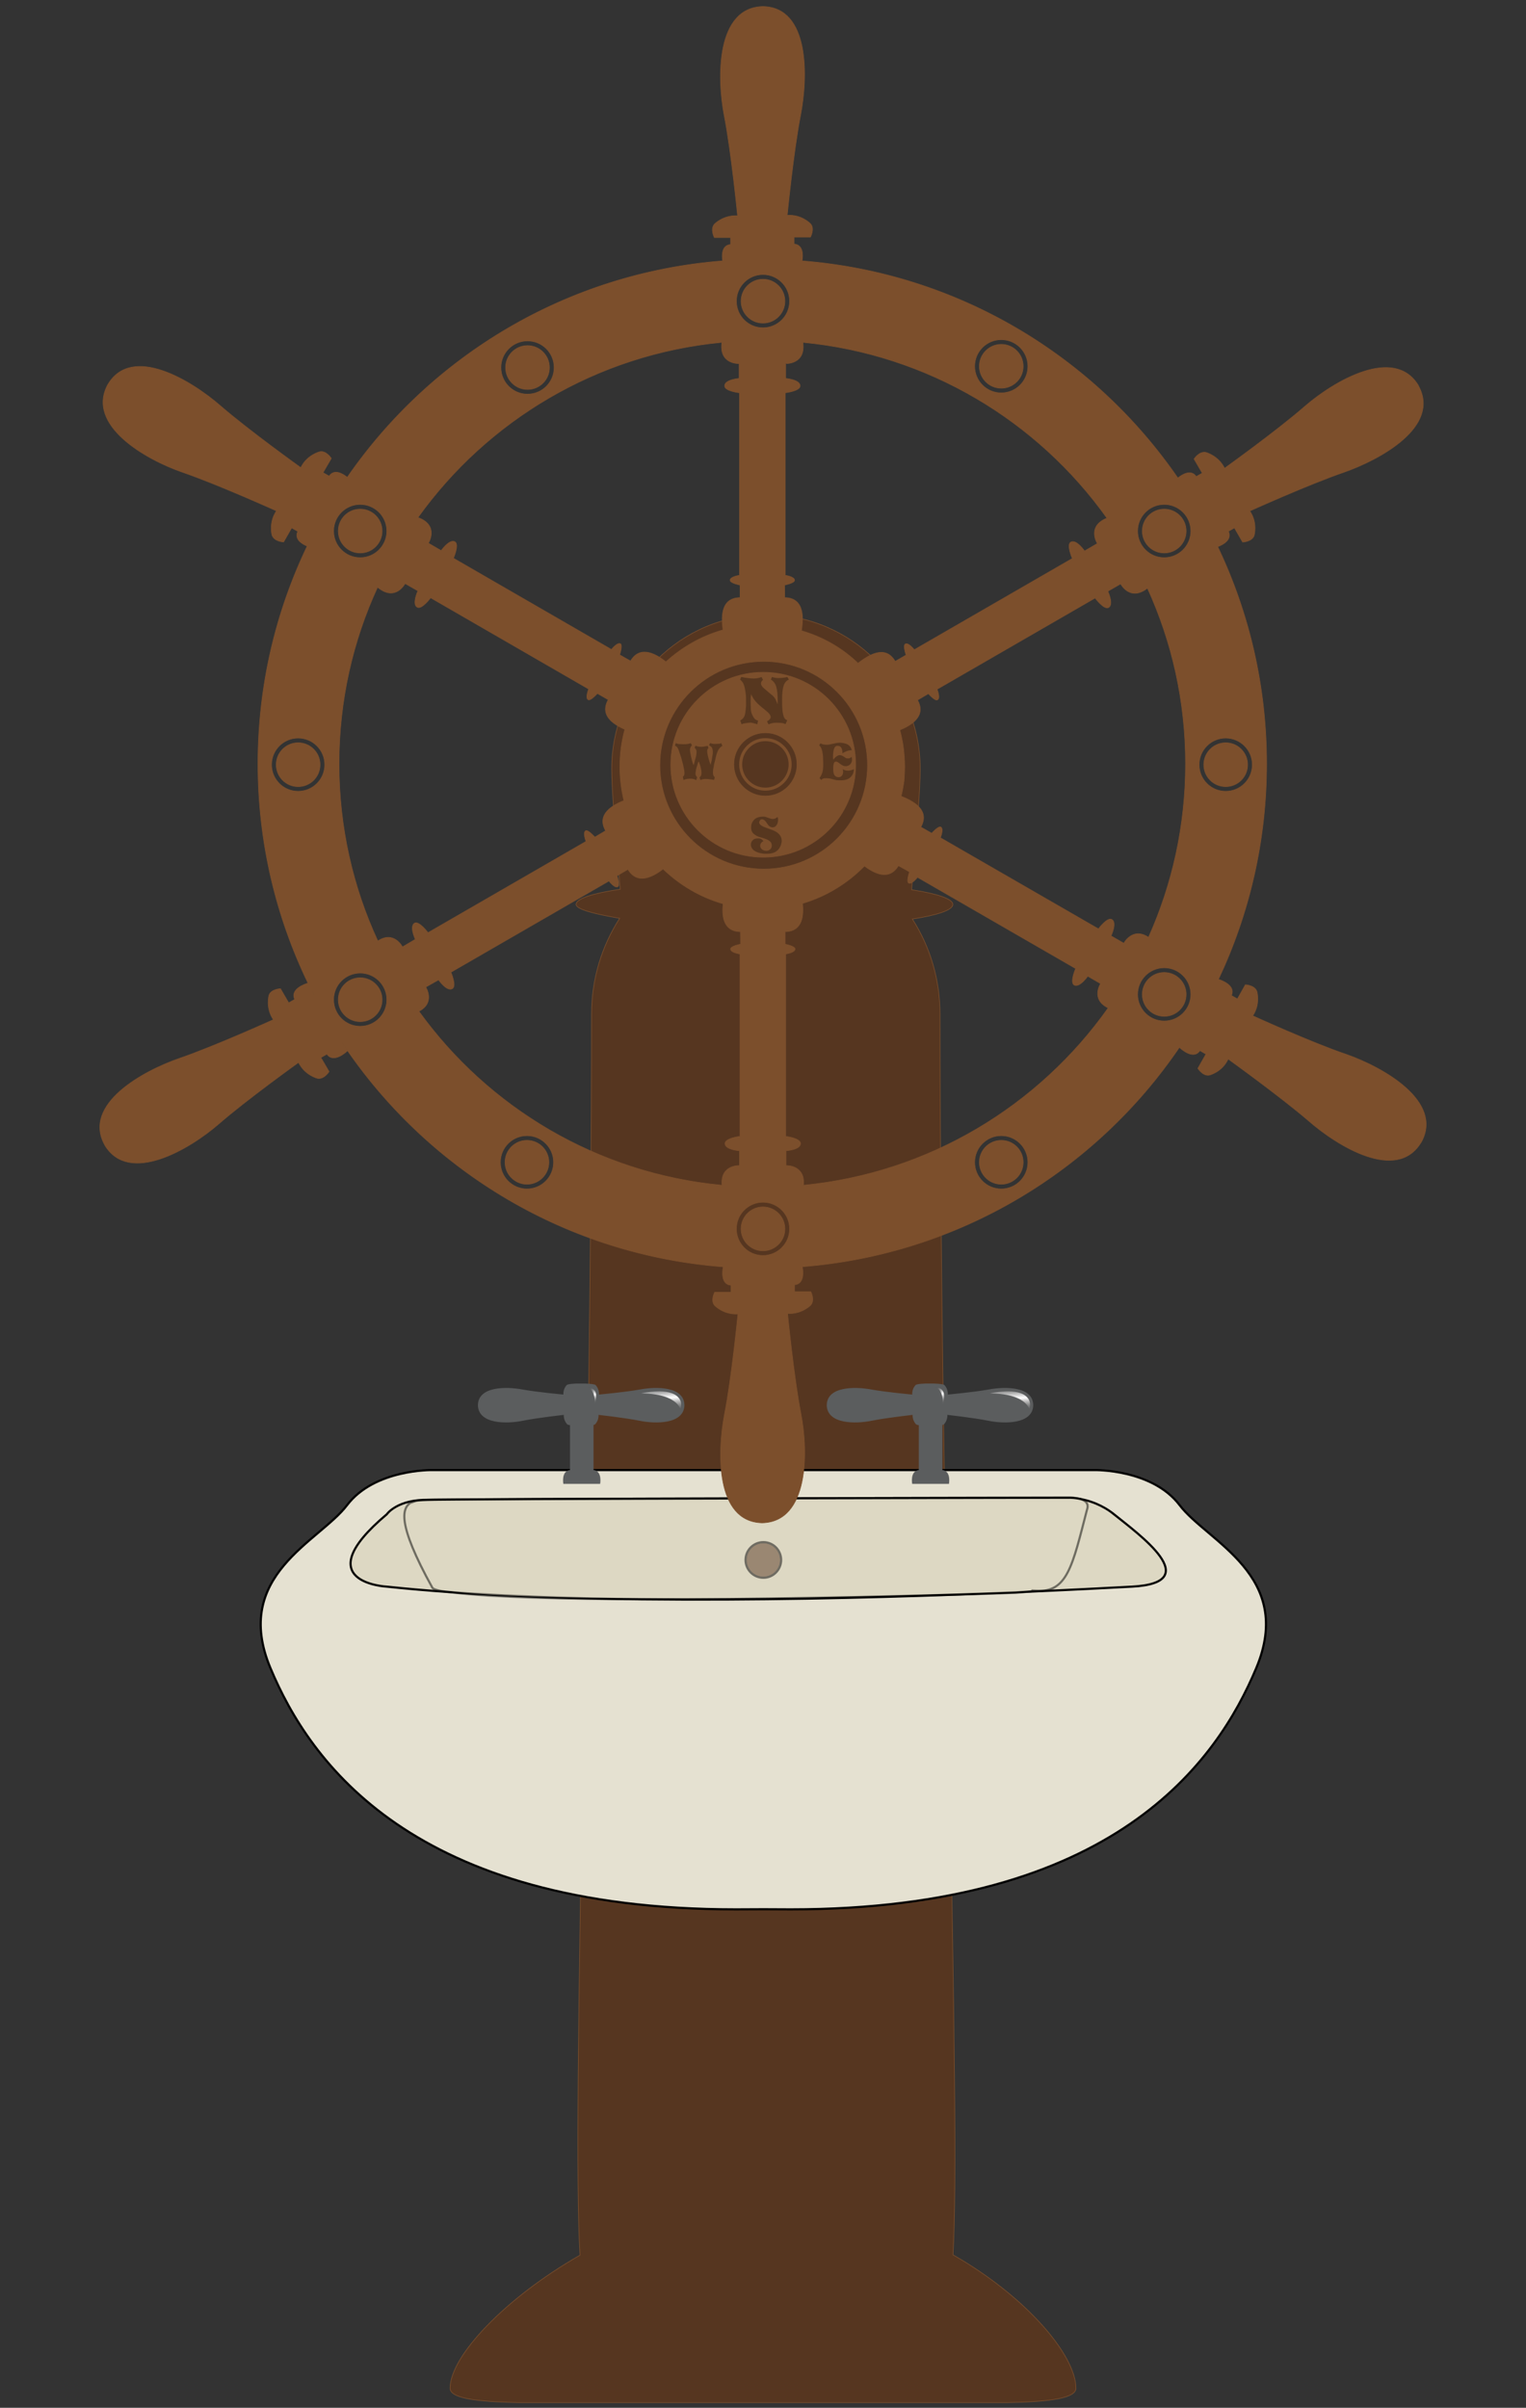 <?xml version="1.0" encoding="UTF-8"?>
<?xml-stylesheet href="../css/style.css" type="text/css"?>
<svg preserveAspectRatio="xMinYMin meet" viewBox="0 0 710 1120" width="710" height="1120" xmlns="http://www.w3.org/2000/svg" >
 <rect x="0" y="0" width="710" height="1120" fill="#333333" stroke="none"/>
 <defs>
  <linearGradient id="SVGID_1_" x1="0.404" y1="-0.243" x2="0.642" y2="1.381">
   <stop offset="0" stop-opacity="0" stop-color="#231F20"/>
   <stop offset="0.013" stop-opacity="0.026" stop-color="#2C2829"/>
   <stop offset="0.115" stop-opacity="0.229" stop-color="#6B6869"/>
   <stop offset="0.213" stop-opacity="0.423" stop-color="#A09E9F"/>
   <stop offset="0.303" stop-opacity="0.603" stop-color="#C9C8C8"/>
   <stop offset="0.384" stop-opacity="0.764" stop-color="#E7E6E6"/>
   <stop offset="0.454" stop-opacity="0.902" stop-color="#F9F8F8"/>
   <stop offset="0.503" stop-color="#FFFFFF"/>
   <stop offset="0.558" stop-opacity="0.89" stop-color="#EFEEEE"/>
   <stop offset="0.666" stop-opacity="0.673" stop-color="#C4C3C3"/>
   <stop offset="0.816" stop-opacity="0.37" stop-color="#7F7D7E"/>
   <stop offset="1" stop-opacity="0" stop-color="#231F20"/>
  </linearGradient>
  <linearGradient id="SVGID_2_" x1="0.376" y1="-0.293" x2="0.68" y2="1.407">
   <stop offset="0" stop-opacity="0" stop-color="#231F20"/>
   <stop offset="0.013" stop-opacity="0.026" stop-color="#2C2829"/>
   <stop offset="0.115" stop-opacity="0.229" stop-color="#6B6869"/>
   <stop offset="0.213" stop-opacity="0.423" stop-color="#A09E9F"/>
   <stop offset="0.303" stop-opacity="0.603" stop-color="#C9C8C8"/>
   <stop offset="0.384" stop-opacity="0.764" stop-color="#E7E6E6"/>
   <stop offset="0.454" stop-opacity="0.902" stop-color="#F9F8F8"/>
   <stop offset="0.503" stop-color="#FFFFFF"/>
   <stop offset="0.558" stop-opacity="0.89" stop-color="#EFEEEE"/>
   <stop offset="0.666" stop-opacity="0.673" stop-color="#C4C3C3"/>
   <stop offset="0.816" stop-opacity="0.37" stop-color="#7F7D7E"/>
   <stop offset="1" stop-opacity="0" stop-color="#231F20"/>
  </linearGradient>
  <linearGradient id="SVGID_3_" x1="0.033" y1="-0.017" x2="1.194" y2="1.149">
   <stop offset="0" stop-opacity="0" stop-color="#231F20"/>
   <stop offset="0.013" stop-opacity="0.026" stop-color="#2C2829"/>
   <stop offset="0.115" stop-opacity="0.229" stop-color="#6B6869"/>
   <stop offset="0.213" stop-opacity="0.423" stop-color="#A09E9F"/>
   <stop offset="0.303" stop-opacity="0.603" stop-color="#C9C8C8"/>
   <stop offset="0.384" stop-opacity="0.764" stop-color="#E7E6E6"/>
   <stop offset="0.454" stop-opacity="0.902" stop-color="#F9F8F8"/>
   <stop offset="0.503" stop-color="#FFFFFF"/>
   <stop offset="0.558" stop-opacity="0.89" stop-color="#EFEEEE"/>
   <stop offset="0.666" stop-opacity="0.673" stop-color="#C4C3C3"/>
   <stop offset="0.816" stop-opacity="0.37" stop-color="#7F7D7E"/>
   <stop offset="1" stop-opacity="0" stop-color="#231F20"/>
  </linearGradient>
  <linearGradient id="SVGID_4_" x1="0.279" y1="-0.087" x2="1.115" y2="1.234">
   <stop offset="0" stop-opacity="0" stop-color="#231F20"/>
   <stop offset="0.013" stop-opacity="0.026" stop-color="#2C2829"/>
   <stop offset="0.115" stop-opacity="0.229" stop-color="#6B6869"/>
   <stop offset="0.213" stop-opacity="0.423" stop-color="#A09E9F"/>
   <stop offset="0.303" stop-opacity="0.603" stop-color="#C9C8C8"/>
   <stop offset="0.384" stop-opacity="0.764" stop-color="#E7E6E6"/>
   <stop offset="0.454" stop-opacity="0.902" stop-color="#F9F8F8"/>
   <stop offset="0.503" stop-color="#FFFFFF"/>
   <stop offset="0.558" stop-opacity="0.89" stop-color="#EFEEEE"/>
   <stop offset="0.666" stop-opacity="0.673" stop-color="#C4C3C3"/>
   <stop offset="0.816" stop-opacity="0.37" stop-color="#7F7D7E"/>
   <stop offset="1" stop-opacity="0" stop-color="#231F20"/>
  </linearGradient>
 </defs>
 <g>
  <title>background</title>
  <rect x="-1" y="-1" width="712" height="1122" id="canvas_background" fill="none"/>
 </g>
 <g>
  <title>Layer 1</title>
  <g id="Layer_2">
   <g id="svg_1">
    <path fill="#563620" stroke="#7C4F2C" stroke-width="0.283" stroke-miterlimit="10" d="m500.591,1110.896c0,4.089 -9.222,5.853 -25.067,6.517c-2.151,0.058 -4.36,0.111 -6.734,0.166l-227.579,0c-1.546,-0.055 -3.039,-0.055 -4.472,-0.108c-17.227,-0.558 -27.33,-2.319 -27.33,-6.574c0,-14.958 25.785,-42.069 60.455,-61.889c-3.976,-62.5 5.357,-345.574 5.357,-577.237c0,-16.452 4.804,-31.745 13.082,-44.61c-10.542,-1.822 -20.261,-4.029 -20.261,-6.46c0,-2.702 7.729,-5.188 20.54,-7.065c-2.54,-27.219 -3.977,-47.704 -3.977,-55.984c0,-39.642 32.135,-71.773 71.772,-71.773c39.643,0 71.772,32.132 71.772,71.773c0,8.335 -1.432,28.875 -4.024,56.206c12.035,1.874 19.208,4.252 19.208,6.844c0,2.596 -7.065,4.971 -18.828,6.792c8.176,12.811 12.865,27.993 12.865,44.278c0,231.388 9.882,514.464 6.018,577.07c34.791,19.876 57.203,47.096 57.203,62.054z" id="svg_2"/>
   </g>
  </g>
  <g id="Layer_10"/>
  <g id="sink" stroke="null">
   <g id="svg_3" stroke="null">
    <path fill="#E5E1D1" d="m548.863,700.167c-12.844,-16.931 -39.699,-16.347 -39.699,-16.347l-308.007,0c0,0 -26.854,-0.584 -39.699,16.347c-12.844,16.931 -53.711,32.588 -35.613,75.79s65.644,112.196 216.594,112.196c4.332,0 8.583,-0.011 12.728,-0.058c4.145,0.047 8.384,0.058 12.715,0.058c150.951,0 198.496,-68.994 216.594,-112.196c18.098,-43.202 -22.769,-58.859 -35.613,-75.79zm-193.696,17.165c4.577,0 8.278,3.712 8.278,8.289c0,4.576 -3.701,8.291 -8.278,8.291c-4.576,0 -8.291,-3.715 -8.291,-8.291c0,-4.577 3.715,-8.289 8.291,-8.289z" id="svg_4" stroke="null"/>
    <g id="svg_5" stroke="null">
     <g id="svg_6" stroke="null">
      <path fill="#DDD8C3" d="m518.296,704.371c-2.686,-2.184 -5.488,-3.736 -8.14,-4.857c-6.912,-2.92 -12.796,-2.839 -12.796,-2.839s-288.159,0.479 -300.687,1.017c-6.469,0.28 -10.706,2.044 -13.299,3.701c-2.44,1.541 -3.409,2.979 -3.409,2.979c-37.925,31.887 0,33.661 0,33.661c9.504,1.005 19.476,1.869 29.797,2.582c27.86,1.973 58.3,2.965 88.974,3.304l0.163,0c51.702,0.583 104.105,-0.653 146.093,-2.172c0.385,-0.012 0.76,-0.023 1.145,-0.035c11.547,-0.432 22.277,-0.864 31.992,-1.296c23.037,-1.015 40.248,-1.95 48.527,-2.383c34.806,-1.798 2.767,-24.637 -8.36,-33.662zm-163.129,12.961c4.577,0 8.278,3.712 8.278,8.289c0,4.576 -3.701,8.291 -8.278,8.291c-4.576,0 -8.291,-3.715 -8.291,-8.291c0,-4.577 3.715,-8.289 8.291,-8.289z" id="svg_7" stroke="null"/>
     </g>
    </g>
    <g opacity="0.5" id="svg_8" stroke="null">
     <g id="svg_9" stroke="null">
      <path fill="#DDD8C3" d="m505.756,702.206c2.142,-6.032 -8.396,-5.531 -8.396,-5.531s-285.823,0.479 -298.351,1.017c-6.47,0.28 -5.007,0.423 -8.121,1.396c-3.502,2.53 -6.617,8.953 10.312,39.506c0,0 0.585,1.362 8.562,2.021c0.486,0.04 0.993,0.163 1.506,0.221c18.53,2.173 51.271,2.99 87.468,3.083l0.163,0c52.484,0.14 112.15,-1.238 146.093,-2.172c0.385,-0.012 0.76,-0.023 1.145,-0.035c16.288,-0.443 26.341,-0.782 26.341,-0.782s2.211,-0.224 5.651,-0.514c5.441,-0.458 -0.62,-0.758 3.886,-0.458c14.592,0.971 16.93,-11.481 23.741,-37.752z" id="svg_10" stroke="null"/>
     </g>
    </g>
   </g>
   <path fill="#DDD8C3" d="m502.059,708.428" id="svg_11" stroke="null"/>
  </g>
  <g id="taps">
   <path fill="#5B5D5E" d="m318.446,653.696c-0.29,8.881 -13.574,8.673 -20.819,7.188c-6.952,-1.405 -19.154,-2.738 -19.154,-2.738c0.164,2.757 -1.646,4.442 -1.646,4.442c-0.107,0.084 -0.342,0.169 -0.675,0.246l0,20.96c4.197,0.495 3.079,6.43 3.079,6.43l-17.12,0c0,0 -1.117,-5.935 3.082,-6.43l0,-20.853c-0.612,-0.101 -1.065,-0.226 -1.221,-0.354c0,0 -1.811,-1.686 -1.646,-4.442c0,0 -12.204,1.333 -19.156,2.738c-7.245,1.485 -20.526,1.693 -20.818,-7.188l0.011,-0.073c0.113,-8.858 13.314,-8.668 20.612,-7.308c6.969,1.282 19.166,2.371 19.166,2.371c-0.214,-2.735 1.579,-4.45 1.579,-4.45c0.488,-0.461 4.136,-0.787 6.531,-0.664c2.387,-0.123 6.34,0.209 6.828,0.664c0,0 1.794,1.715 1.58,4.45c0,0 12.197,-1.089 19.165,-2.371c7.298,-1.36 20.498,-1.551 20.613,7.308l0.009,0.074z" id="svg_12"/>
   <path fill="#5B5D5E" d="m480.746,653.696c-0.291,8.881 -13.574,8.673 -20.819,7.188c-6.953,-1.405 -19.154,-2.738 -19.154,-2.738c0.164,2.757 -1.646,4.442 -1.646,4.442c-0.107,0.084 -0.341,0.169 -0.674,0.246l0,20.96c4.196,0.495 3.079,6.43 3.079,6.43l-17.12,0c0,0 -1.117,-5.935 3.082,-6.43l0,-20.853c-0.613,-0.101 -1.065,-0.226 -1.221,-0.354c0,0 -1.812,-1.686 -1.646,-4.442c0,0 -12.204,1.333 -19.156,2.738c-7.246,1.485 -20.526,1.693 -20.819,-7.188l0.012,-0.073c0.113,-8.858 13.314,-8.668 20.611,-7.308c6.969,1.282 19.167,2.371 19.167,2.371c-0.214,-2.735 1.579,-4.45 1.579,-4.45c0.488,-0.461 4.136,-0.787 6.531,-0.664c2.386,-0.123 6.34,0.209 6.828,0.664c0,0 1.794,1.715 1.58,4.45c0,0 12.197,-1.089 19.165,-2.371c7.297,-1.36 20.497,-1.551 20.613,7.308l0.008,0.074z" id="svg_13"/>
  </g>
  <g id="Layer_11">
   <path fill="url(#SVGID_1_)" d="m460.652,648.111c0,0 13.454,-3.13 17.523,2.19c0,0 1.563,1.564 0.938,4.381s0.941,-6.258 -18.461,-6.571z" id="svg_14"/>
   <path fill="url(#SVGID_2_)" d="m298.312,648.111c0,0 13.454,-3.13 17.522,2.19c0,0 1.564,1.564 0.939,4.381s0.942,-6.258 -18.461,-6.571z" id="svg_15"/>
   <path fill="url(#SVGID_3_)" d="m435.114,645.25c0,0 5.25,-0.08 4,5.96s1.257,-4.303 -4,-5.96z" id="svg_16"/>
   <path fill="url(#SVGID_4_)" d="m273.225,645.25c0,0 5.25,-0.08 4,5.96s1.257,-4.303 -4,-5.96z" id="svg_17"/>
  </g>
  <g id="Layer_3"/>
  <g id="Layer_7">
   <g id="svg_18">
    <g id="svg_19">
     <path fill="#7C4F2C" stroke="#7C4F2C" stroke-width="0.283" stroke-miterlimit="10" d="m355.11,312.727c-23.749,0 -43.015,19.266 -43.015,43.014c0,23.737 19.266,43.004 43.015,43.004c23.797,0 43.005,-19.267 43.005,-43.004c0,-23.748 -19.208,-43.014 -43.005,-43.014zm0,0c-23.749,0 -43.015,19.266 -43.015,43.014c0,23.737 19.266,43.004 43.015,43.004c23.797,0 43.005,-19.267 43.005,-43.004c0,-23.748 -19.208,-43.014 -43.005,-43.014zm-216.395,32.786c-5.628,0 -10.194,4.565 -10.194,10.194s4.565,10.194 10.194,10.194c5.64,0 10.193,-4.565 10.193,-10.194s-4.554,-10.194 -10.193,-10.194zm28.874,-108.682c-5.627,0 -10.192,4.566 -10.192,10.194c0,5.627 4.565,10.193 10.192,10.193c5.64,0 10.193,-4.566 10.193,-10.193c0.001,-5.628 -4.553,-10.194 -10.193,-10.194zm187.521,75.896c-23.749,0 -43.015,19.266 -43.015,43.014c0,23.737 19.266,43.004 43.015,43.004c23.797,0 43.005,-19.267 43.005,-43.004c0,-23.748 -19.208,-43.014 -43.005,-43.014zm0,0c-23.749,0 -43.015,19.266 -43.015,43.014c0,23.737 19.266,43.004 43.015,43.004c23.797,0 43.005,-19.267 43.005,-43.004c0,-23.748 -19.208,-43.014 -43.005,-43.014zm-187.521,-75.896c-5.627,0 -10.192,4.566 -10.192,10.194c0,5.627 4.565,10.193 10.192,10.193c5.64,0 10.193,-4.566 10.193,-10.193c0.001,-5.628 -4.553,-10.194 -10.193,-10.194zm-28.874,108.682c-5.628,0 -10.194,4.565 -10.194,10.194s4.565,10.194 10.194,10.194c5.64,0 10.193,-4.565 10.193,-10.194s-4.554,-10.194 -10.193,-10.194zm0,0c-5.628,0 -10.194,4.565 -10.194,10.194s4.565,10.194 10.194,10.194c5.64,0 10.193,-4.565 10.193,-10.194s-4.554,-10.194 -10.193,-10.194zm28.874,109.313c-5.627,0 -10.192,4.565 -10.192,10.194c0,5.627 4.565,10.191 10.192,10.191c5.64,0 10.193,-4.564 10.193,-10.191c0.001,-5.628 -4.553,-10.194 -10.193,-10.194zm0,-217.995c-5.627,0 -10.192,4.566 -10.192,10.194c0,5.627 4.565,10.193 10.192,10.193c5.64,0 10.193,-4.566 10.193,-10.193c0.001,-5.628 -4.553,-10.194 -10.193,-10.194zm187.404,-106.931c-5.627,0 -10.192,4.565 -10.192,10.193c0,5.628 4.565,10.193 10.192,10.193c5.64,0 10.193,-4.565 10.193,-10.193c0,-5.627 -4.554,-10.193 -10.193,-10.193zm0.117,182.827c-23.749,0 -43.015,19.266 -43.015,43.014c0,23.737 19.266,43.004 43.015,43.004c23.797,0 43.005,-19.267 43.005,-43.004c0,-23.748 -19.208,-43.014 -43.005,-43.014zm0,0c-23.749,0 -43.015,19.266 -43.015,43.014c0,23.737 19.266,43.004 43.015,43.004c23.797,0 43.005,-19.267 43.005,-43.004c0,-23.748 -19.208,-43.014 -43.005,-43.014zm-187.521,142.099c-5.627,0 -10.192,4.565 -10.192,10.194c0,5.627 4.565,10.191 10.192,10.191c5.64,0 10.193,-4.564 10.193,-10.191c0.001,-5.628 -4.553,-10.194 -10.193,-10.194zm0,-217.995c-5.627,0 -10.192,4.566 -10.192,10.194c0,5.627 4.565,10.193 10.192,10.193c5.64,0 10.193,-4.566 10.193,-10.193c0.001,-5.628 -4.553,-10.194 -10.193,-10.194zm187.404,-106.931c-5.627,0 -10.192,4.565 -10.192,10.193c0,5.628 4.565,10.193 10.192,10.193c5.64,0 10.193,-4.565 10.193,-10.193c0,-5.627 -4.554,-10.193 -10.193,-10.193zm-216.278,215.613c-5.628,0 -10.194,4.565 -10.194,10.194s4.565,10.194 10.194,10.194c5.64,0 10.193,-4.565 10.193,-10.194s-4.554,-10.194 -10.193,-10.194zm0,0c-5.628,0 -10.194,4.565 -10.194,10.194s4.565,10.194 10.194,10.194c5.64,0 10.193,-4.565 10.193,-10.194s-4.554,-10.194 -10.193,-10.194zm28.874,109.313c-5.627,0 -10.192,4.565 -10.192,10.194c0,5.627 4.565,10.191 10.192,10.191c5.64,0 10.193,-4.564 10.193,-10.191c0.001,-5.628 -4.553,-10.194 -10.193,-10.194zm0,-217.995c-5.627,0 -10.192,4.566 -10.192,10.194c0,5.627 4.565,10.193 10.192,10.193c5.64,0 10.193,-4.566 10.193,-10.193c0.001,-5.628 -4.553,-10.194 -10.193,-10.194zm77.589,293.623c-5.629,0 -10.193,4.564 -10.193,10.192s4.564,10.205 10.193,10.205c5.64,0 10.194,-4.577 10.194,-10.205s-4.554,-10.192 -10.194,-10.192zm109.815,-400.554c-5.627,0 -10.192,4.565 -10.192,10.193c0,5.628 4.565,10.193 10.192,10.193c5.64,0 10.193,-4.565 10.193,-10.193c0,-5.627 -4.554,-10.193 -10.193,-10.193zm0.117,182.827c-23.749,0 -43.015,19.266 -43.015,43.014c0,23.737 19.266,43.004 43.015,43.004c23.797,0 43.005,-19.267 43.005,-43.004c0,-23.748 -19.208,-43.014 -43.005,-43.014zm186.561,-75.896c-5.626,0 -10.192,4.566 -10.192,10.194c0,5.627 4.566,10.193 10.192,10.193c5.641,0 10.194,-4.566 10.194,-10.193c0.001,-5.628 -4.553,-10.194 -10.194,-10.194zm0,0c-5.626,0 -10.192,4.566 -10.192,10.194c0,5.627 4.566,10.193 10.192,10.193c5.641,0 10.194,-4.566 10.194,-10.193c0.001,-5.628 -4.553,-10.194 -10.194,-10.194zm-296.493,293.623c-5.629,0 -10.193,4.564 -10.193,10.192s4.564,10.205 10.193,10.205c5.64,0 10.194,-4.577 10.194,-10.205s-4.554,-10.192 -10.194,-10.192zm-77.589,-75.628c-5.627,0 -10.192,4.565 -10.192,10.194c0,5.627 4.565,10.191 10.192,10.191c5.64,0 10.193,-4.564 10.193,-10.191c0.001,-5.628 -4.553,-10.194 -10.193,-10.194zm0,-217.995c-5.627,0 -10.192,4.566 -10.192,10.194c0,5.627 4.565,10.193 10.192,10.193c5.64,0 10.193,-4.566 10.193,-10.193c0.001,-5.628 -4.553,-10.194 -10.193,-10.194zm187.404,-106.931c-5.627,0 -10.192,4.565 -10.192,10.193c0,5.628 4.565,10.193 10.192,10.193c5.64,0 10.193,-4.565 10.193,-10.193c0,-5.627 -4.554,-10.193 -10.193,-10.193zm0.117,182.827c-23.749,0 -43.015,19.266 -43.015,43.014c0,23.737 19.266,43.004 43.015,43.004c23.797,0 43.005,-19.267 43.005,-43.004c0,-23.748 -19.208,-43.014 -43.005,-43.014zm-216.395,32.786c-5.628,0 -10.194,4.565 -10.194,10.194s4.565,10.194 10.194,10.194c5.64,0 10.193,-4.565 10.193,-10.194s-4.554,-10.194 -10.193,-10.194zm0,0c-5.628,0 -10.194,4.565 -10.194,10.194s4.565,10.194 10.194,10.194c5.64,0 10.193,-4.565 10.193,-10.194s-4.554,-10.194 -10.193,-10.194zm28.874,109.313c-5.627,0 -10.192,4.565 -10.192,10.194c0,5.627 4.565,10.191 10.192,10.191c5.64,0 10.193,-4.564 10.193,-10.191c0.001,-5.628 -4.553,-10.194 -10.193,-10.194zm0,-217.995c-5.627,0 -10.192,4.566 -10.192,10.194c0,5.627 4.565,10.193 10.192,10.193c5.64,0 10.193,-4.566 10.193,-10.193c0.001,-5.628 -4.553,-10.194 -10.193,-10.194zm77.589,293.623c-5.629,0 -10.193,4.564 -10.193,10.192s4.564,10.205 10.193,10.205c5.64,0 10.194,-4.577 10.194,-10.205s-4.554,-10.192 -10.194,-10.192zm109.815,30.976c-5.627,0 -10.192,4.565 -10.192,10.194c0,5.627 4.565,10.193 10.192,10.193c5.64,0 10.193,-4.566 10.193,-10.193c0,-5.629 -4.554,-10.194 -10.193,-10.194zm0,-431.53c-5.627,0 -10.192,4.565 -10.192,10.193c0,5.628 4.565,10.193 10.192,10.193c5.64,0 10.193,-4.565 10.193,-10.193c0,-5.627 -4.554,-10.193 -10.193,-10.193zm0.117,182.827c-23.749,0 -43.015,19.266 -43.015,43.014c0,23.737 19.266,43.004 43.015,43.004c23.797,0 43.005,-19.267 43.005,-43.004c0,-23.748 -19.208,-43.014 -43.005,-43.014zm186.561,-75.896c-5.626,0 -10.192,4.566 -10.192,10.194c0,5.627 4.566,10.193 10.192,10.193c5.641,0 10.194,-4.566 10.194,-10.193c0.001,-5.628 -4.553,-10.194 -10.194,-10.194zm0,0c-5.626,0 -10.192,4.566 -10.192,10.194c0,5.627 4.566,10.193 10.192,10.193c5.641,0 10.194,-4.566 10.194,-10.193c0.001,-5.628 -4.553,-10.194 -10.194,-10.194zm-186.678,324.599c-5.627,0 -10.192,4.565 -10.192,10.194c0,5.627 4.565,10.193 10.192,10.193c5.64,0 10.193,-4.566 10.193,-10.193c0,-5.629 -4.554,-10.194 -10.193,-10.194zm-109.815,-30.976c-5.629,0 -10.193,4.564 -10.193,10.192s4.564,10.205 10.193,10.205c5.64,0 10.194,-4.577 10.194,-10.205s-4.554,-10.192 -10.194,-10.192zm-77.589,-75.628c-5.627,0 -10.192,4.565 -10.192,10.194c0,5.627 4.565,10.191 10.192,10.191c5.64,0 10.193,-4.564 10.193,-10.191c0.001,-5.628 -4.553,-10.194 -10.193,-10.194zm0,-217.995c-5.627,0 -10.192,4.566 -10.192,10.194c0,5.627 4.565,10.193 10.192,10.193c5.64,0 10.193,-4.566 10.193,-10.193c0.001,-5.628 -4.553,-10.194 -10.193,-10.194zm187.404,-106.931c-5.627,0 -10.192,4.565 -10.192,10.193c0,5.628 4.565,10.193 10.192,10.193c5.64,0 10.193,-4.565 10.193,-10.193c0,-5.627 -4.554,-10.193 -10.193,-10.193zm0.117,182.827c-23.749,0 -43.015,19.266 -43.015,43.014c0,23.737 19.266,43.004 43.015,43.004c23.797,0 43.005,-19.267 43.005,-43.004c0,-23.748 -19.208,-43.014 -43.005,-43.014zm-216.395,32.786c-5.628,0 -10.194,4.565 -10.194,10.194s4.565,10.194 10.194,10.194c5.64,0 10.193,-4.565 10.193,-10.194s-4.554,-10.194 -10.193,-10.194zm0,0c-5.628,0 -10.194,4.565 -10.194,10.194s4.565,10.194 10.194,10.194c5.64,0 10.193,-4.565 10.193,-10.194s-4.554,-10.194 -10.193,-10.194zm28.874,109.313c-5.627,0 -10.192,4.565 -10.192,10.194c0,5.627 4.565,10.191 10.192,10.191c5.64,0 10.193,-4.564 10.193,-10.191c0.001,-5.628 -4.553,-10.194 -10.193,-10.194zm0,-217.995c-5.627,0 -10.192,4.566 -10.192,10.194c0,5.627 4.565,10.193 10.192,10.193c5.64,0 10.193,-4.566 10.193,-10.193c0.001,-5.628 -4.553,-10.194 -10.193,-10.194zm77.589,293.623c-5.629,0 -10.193,4.564 -10.193,10.192s4.564,10.205 10.193,10.205c5.64,0 10.194,-4.577 10.194,-10.205s-4.554,-10.192 -10.194,-10.192zm109.815,30.976c-5.627,0 -10.192,4.565 -10.192,10.194c0,5.627 4.565,10.193 10.192,10.193c5.64,0 10.193,-4.566 10.193,-10.193c0,-5.629 -4.554,-10.194 -10.193,-10.194zm0,-431.53c-5.627,0 -10.192,4.565 -10.192,10.193c0,5.628 4.565,10.193 10.192,10.193c5.64,0 10.193,-4.565 10.193,-10.193c0,-5.627 -4.554,-10.193 -10.193,-10.193zm0.117,182.827c-23.749,0 -43.015,19.266 -43.015,43.014c0,23.737 19.266,43.004 43.015,43.004c23.797,0 43.005,-19.267 43.005,-43.004c0,-23.748 -19.208,-43.014 -43.005,-43.014zm110.749,217.727c-5.629,0 -10.192,4.564 -10.192,10.192s4.563,10.205 10.192,10.205c5.64,0 10.193,-4.577 10.193,-10.205s-4.553,-10.192 -10.193,-10.192zm75.812,-78.091c-5.626,0 -10.192,4.563 -10.192,10.192c0,5.628 4.566,10.194 10.192,10.194c5.641,0 10.194,-4.566 10.194,-10.194c0.001,-5.628 -4.553,-10.192 -10.194,-10.192zm0,-215.532c-5.626,0 -10.192,4.566 -10.192,10.194c0,5.627 4.566,10.193 10.192,10.193c5.641,0 10.194,-4.566 10.194,-10.193c0.001,-5.628 -4.553,-10.194 -10.194,-10.194zm0,0c-5.626,0 -10.192,4.566 -10.192,10.194c0,5.627 4.566,10.193 10.192,10.193c5.641,0 10.194,-4.566 10.194,-10.193c0.001,-5.628 -4.553,-10.194 -10.194,-10.194zm0,215.532c-5.626,0 -10.192,4.563 -10.192,10.192c0,5.628 4.566,10.194 10.192,10.194c5.641,0 10.194,-4.566 10.194,-10.194c0.001,-5.628 -4.553,-10.192 -10.194,-10.192zm-75.812,78.091c-5.629,0 -10.192,4.564 -10.192,10.192s4.563,10.205 10.192,10.205c5.64,0 10.193,-4.577 10.193,-10.205s-4.553,-10.192 -10.193,-10.192zm-110.866,30.976c-5.627,0 -10.192,4.565 -10.192,10.194c0,5.627 4.565,10.193 10.192,10.193c5.64,0 10.193,-4.566 10.193,-10.193c0,-5.629 -4.554,-10.194 -10.193,-10.194zm-109.815,-30.976c-5.629,0 -10.193,4.564 -10.193,10.192s4.564,10.205 10.193,10.205c5.64,0 10.194,-4.577 10.194,-10.205s-4.554,-10.192 -10.194,-10.192zm-77.589,-75.628c-5.627,0 -10.192,4.565 -10.192,10.194c0,5.627 4.565,10.191 10.192,10.191c5.64,0 10.193,-4.564 10.193,-10.191c0.001,-5.628 -4.553,-10.194 -10.193,-10.194zm0,-217.995c-5.627,0 -10.192,4.566 -10.192,10.194c0,5.627 4.565,10.193 10.192,10.193c5.64,0 10.193,-4.566 10.193,-10.193c0.001,-5.628 -4.553,-10.194 -10.193,-10.194zm187.404,-106.931c-5.627,0 -10.192,4.565 -10.192,10.193c0,5.628 4.565,10.193 10.192,10.193c5.64,0 10.193,-4.565 10.193,-10.193c0,-5.627 -4.554,-10.193 -10.193,-10.193zm0.117,182.827c-23.749,0 -43.015,19.266 -43.015,43.014c0,23.737 19.266,43.004 43.015,43.004c23.797,0 43.005,-19.267 43.005,-43.004c0,-23.748 -19.208,-43.014 -43.005,-43.014zm-216.395,32.786c-5.628,0 -10.194,4.565 -10.194,10.194s4.565,10.194 10.194,10.194c5.64,0 10.193,-4.565 10.193,-10.194s-4.554,-10.194 -10.193,-10.194zm0,0c-5.628,0 -10.194,4.565 -10.194,10.194s4.565,10.194 10.194,10.194c5.64,0 10.193,-4.565 10.193,-10.194s-4.554,-10.194 -10.193,-10.194zm28.874,109.313c-5.627,0 -10.192,4.565 -10.192,10.194c0,5.627 4.565,10.191 10.192,10.191c5.64,0 10.193,-4.564 10.193,-10.191c0.001,-5.628 -4.553,-10.194 -10.193,-10.194zm0,-217.995c-5.627,0 -10.192,4.566 -10.192,10.194c0,5.627 4.565,10.193 10.192,10.193c5.64,0 10.193,-4.566 10.193,-10.193c0.001,-5.628 -4.553,-10.194 -10.193,-10.194zm77.589,293.623c-5.629,0 -10.193,4.564 -10.193,10.192s4.564,10.205 10.193,10.205c5.64,0 10.194,-4.577 10.194,-10.205s-4.554,-10.192 -10.194,-10.192zm109.815,30.976c-5.627,0 -10.192,4.565 -10.192,10.194c0,5.627 4.565,10.193 10.192,10.193c5.64,0 10.193,-4.566 10.193,-10.193c0,-5.629 -4.554,-10.194 -10.193,-10.194zm0,-431.53c-5.627,0 -10.192,4.565 -10.192,10.193c0,5.628 4.565,10.193 10.192,10.193c5.64,0 10.193,-4.565 10.193,-10.193c0,-5.627 -4.554,-10.193 -10.193,-10.193zm0.117,182.827c-23.749,0 -43.015,19.266 -43.015,43.014c0,23.737 19.266,43.004 43.015,43.004c23.797,0 43.005,-19.267 43.005,-43.004c0,-23.748 -19.208,-43.014 -43.005,-43.014zm110.749,217.727c-5.629,0 -10.192,4.564 -10.192,10.192s4.563,10.205 10.192,10.205c5.64,0 10.193,-4.577 10.193,-10.205s-4.553,-10.192 -10.193,-10.192zm0,-370.266c-5.629,0 -10.192,4.566 -10.192,10.193c0,5.628 4.563,10.193 10.192,10.193c5.64,0 10.193,-4.564 10.193,-10.193c0,-5.627 -4.553,-10.193 -10.193,-10.193zm75.812,292.175c-5.626,0 -10.192,4.563 -10.192,10.192c0,5.628 4.566,10.194 10.192,10.194c5.641,0 10.194,-4.566 10.194,-10.194c0.001,-5.628 -4.553,-10.192 -10.194,-10.192zm0,-215.532c-5.626,0 -10.192,4.566 -10.192,10.194c0,5.627 4.566,10.193 10.192,10.193c5.641,0 10.194,-4.566 10.194,-10.193c0.001,-5.628 -4.553,-10.194 -10.194,-10.194zm28.608,108.682c-5.627,0 -10.193,4.565 -10.193,10.194s4.566,10.194 10.193,10.194c5.64,0 10.193,-4.565 10.193,-10.194s-4.554,-10.194 -10.193,-10.194zm0,0c-5.627,0 -10.193,4.565 -10.193,10.194s4.566,10.194 10.193,10.194c5.64,0 10.193,-4.565 10.193,-10.194s-4.554,-10.194 -10.193,-10.194zm-28.608,-108.682c-5.626,0 -10.192,4.566 -10.192,10.194c0,5.627 4.566,10.193 10.192,10.193c5.641,0 10.194,-4.566 10.194,-10.193c0.001,-5.628 -4.553,-10.194 -10.194,-10.194zm0,215.532c-5.626,0 -10.192,4.563 -10.192,10.192c0,5.628 4.566,10.194 10.192,10.194c5.641,0 10.194,-4.566 10.194,-10.194c0.001,-5.628 -4.553,-10.192 -10.194,-10.192zm-75.812,78.091c-5.629,0 -10.192,4.564 -10.192,10.192s4.563,10.205 10.192,10.205c5.64,0 10.193,-4.577 10.193,-10.205s-4.553,-10.192 -10.193,-10.192zm-110.866,30.976c-5.627,0 -10.192,4.565 -10.192,10.194c0,5.627 4.565,10.193 10.192,10.193c5.64,0 10.193,-4.566 10.193,-10.193c0,-5.629 -4.554,-10.194 -10.193,-10.194zm-109.815,-30.976c-5.629,0 -10.193,4.564 -10.193,10.192s4.564,10.205 10.193,10.205c5.64,0 10.194,-4.577 10.194,-10.205s-4.554,-10.192 -10.194,-10.192zm-77.589,-75.628c-5.627,0 -10.192,4.565 -10.192,10.194c0,5.627 4.565,10.191 10.192,10.191c5.64,0 10.193,-4.564 10.193,-10.191c0.001,-5.628 -4.553,-10.194 -10.193,-10.194zm0,-217.995c-5.627,0 -10.192,4.566 -10.192,10.194c0,5.627 4.565,10.193 10.192,10.193c5.64,0 10.193,-4.566 10.193,-10.193c0.001,-5.628 -4.553,-10.194 -10.193,-10.194zm187.404,-106.931c-5.627,0 -10.192,4.565 -10.192,10.193c0,5.628 4.565,10.193 10.192,10.193c5.64,0 10.193,-4.565 10.193,-10.193c0,-5.627 -4.554,-10.193 -10.193,-10.193zm0.117,182.827c-23.749,0 -43.015,19.266 -43.015,43.014c0,23.737 19.266,43.004 43.015,43.004c23.797,0 43.005,-19.267 43.005,-43.004c0,-23.748 -19.208,-43.014 -43.005,-43.014zm110.749,-152.539c-5.629,0 -10.192,4.566 -10.192,10.193c0,5.628 4.563,10.193 10.192,10.193c5.64,0 10.193,-4.564 10.193,-10.193c0,-5.627 -4.553,-10.193 -10.193,-10.193zm-327.144,185.325c-5.628,0 -10.194,4.565 -10.194,10.194s4.565,10.194 10.194,10.194c5.64,0 10.193,-4.565 10.193,-10.194s-4.554,-10.194 -10.193,-10.194zm487.633,144.937c-16.335,-5.523 -43.493,-17.945 -43.493,-17.945c3.69,-5.523 1.927,-11.315 1.927,-11.315c-1.052,-2.977 -5.36,-3.095 -5.36,-3.095l-3.688,6.575l-2.814,-1.6c2.148,-4.637 -4.53,-7.063 -6.025,-7.509c14.351,-30.428 22.419,-64.383 22.419,-100.263c0,-36.162 -8.173,-70.396 -22.757,-100.988c2.323,-0.875 6.854,-3.199 4.974,-7.169l2.813,-1.6l3.817,6.62c0,0 4.415,-0.164 5.349,-3.094c0,0 1.764,-5.792 -2.031,-11.373c0,0 27.205,-12.307 43.553,-17.935c17.058,-5.919 45.327,-21.32 34.946,-40.248l-0.059,-0.222c-11.256,-18.495 -39.196,-2.043 -52.835,9.762c-13.019,11.372 -37.316,28.77 -37.316,28.77c-2.99,-5.967 -8.829,-7.403 -8.829,-7.403c-3.093,-0.49 -5.37,3.094 -5.37,3.094l3.818,6.574l-2.813,1.599c-2.429,-3.538 -6.574,-0.945 -8.56,0.666c-39.033,-56.653 -102.306,-95.302 -174.85,-100.988c0.442,-2.428 0.664,-7.507 -3.703,-7.834l0,-3.258l7.625,0c0,0 2.09,-3.923 0,-6.188c0,0 -4.146,-4.414 -10.823,-3.912c0,0 2.931,-29.763 6.234,-46.705c3.434,-17.725 4.205,-49.916 -17.386,-50.418l-0.222,0c-21.648,0.502 -21.367,32.916 -17.947,50.628c3.316,16.954 6.235,46.716 6.235,46.716c-6.679,-0.444 -10.812,3.912 -10.812,3.912c-1.996,2.428 0,6.188 0,6.188l7.567,0l0,3.258c-4.204,0.328 -4.098,5.079 -3.701,7.613c-72.439,5.64 -135.596,44.171 -174.642,100.649l-0.046,0c-2.044,-1.646 -6.014,-4.028 -8.396,-0.549l-2.872,-1.6l3.865,-6.632c0,0 -2.371,-3.749 -5.348,-3.083c0,0 -5.908,1.378 -8.838,7.392c0,0 -24.287,-17.386 -37.318,-28.701c-13.638,-11.875 -41.135,-28.607 -52.344,-10.158l-0.105,0.163c-10.38,18.986 17.771,34.995 34.83,40.855c16.347,5.628 43.622,17.935 43.622,17.935c-3.759,5.582 -2.043,11.384 -2.043,11.384c1.099,2.919 5.36,3.083 5.36,3.083l3.748,-6.562l2.872,1.646c-1.763,3.654 1.985,5.861 4.355,6.853c-14.677,30.639 -22.909,64.979 -22.909,101.257c0,36.546 8.395,71.166 23.306,102.026c0.046,0 0.046,0 0.046,0s0,0.059 0.059,0.163c-0.059,-0.058 -0.105,-0.104 -0.105,-0.163c-0.782,0.222 -8.559,2.534 -6.188,7.565l-2.814,1.601l-3.818,-6.574c0,0 -4.413,0.163 -5.348,3.036c0,0 -1.716,5.851 2.043,11.373c0,0 -27.217,12.318 -43.563,17.945c-17.059,5.85 -45.328,21.368 -34.947,40.249l0.105,0.222c11.209,18.437 39.15,1.985 52.789,-9.772c13.03,-11.373 37.316,-28.759 37.316,-28.759c2.989,6.013 8.839,7.391 8.839,7.391c3.095,0.548 5.36,-3.142 5.36,-3.142l-3.819,-6.516l2.814,-1.611c3.035,4.426 8.897,-0.875 9.609,-1.6c-0.992,-1.424 -1.879,-2.977 -2.873,-4.472c1.718,2.486 2.932,4.426 2.932,4.426s0,0 -0.06,0.046c39.093,56.479 102.307,94.963 174.793,100.544c-0.385,1.927 -1.215,8.175 3.644,8.56l0,3.258l-7.612,0c0,0 -2.103,3.91 0,6.177c0,0 4.146,4.366 10.823,3.923c0,0 -2.931,29.763 -6.247,46.588c-3.421,17.9 -4.191,49.975 17.397,50.582l0.223,0c21.636,-0.607 21.355,-33.067 17.934,-50.629c-3.303,-16.999 -6.234,-46.763 -6.234,-46.763c6.679,0.443 10.824,-3.923 10.824,-3.923c1.985,-2.43 0,-6.177 0,-6.177l-7.566,0l0,-3.259c4.693,-0.385 3.981,-6.292 3.596,-8.395c72.93,-5.732 136.53,-44.825 175.447,-102.026c0.888,0.829 6.574,5.966 9.552,1.494l2.825,1.646l-3.76,6.633c0,0 2.312,3.702 5.301,3.141c0,0 5.966,-1.377 8.78,-7.508c0,0 24.346,17.503 37.435,28.771c13.58,11.863 41.019,28.653 52.274,10.101l0.175,-0.223c10.379,-18.982 -17.89,-34.827 -34.961,-40.794zm-480.265,-27.719c-0.385,-0.771 -0.724,-1.483 -1.051,-2.148c0.385,0.712 0.771,1.377 1.167,2.102l-0.116,0.046zm-7.368,-94.636c-6.831,0 -12.377,-5.546 -12.377,-12.388s5.546,-12.388 12.377,-12.388c6.842,0 12.388,5.546 12.388,12.388s-5.546,12.388 -12.388,12.388zm327.144,-210.101c6.843,0 12.39,5.546 12.39,12.388c0,6.843 -5.547,12.389 -12.39,12.389c-6.83,0 -12.377,-5.546 -12.377,-12.389c0,-6.842 5.547,-12.388 12.377,-12.388zm-92.312,1.248c58.356,5.582 109.253,36.547 141.503,81.77c-9.608,3.865 -4.472,11.816 -4.472,11.816l-5.967,3.48c0,0 -3.806,-5.523 -6.352,-4.146c-2.195,1.156 0.666,7.625 0.666,7.625l-73.537,42.455c0,0 -2.768,-3.539 -4.191,-2.651c-1.168,0.712 0.385,5.138 0.385,5.138l-5.079,2.919c-4.752,-8.174 -12.926,-2.371 -16.732,0.443c-0.222,0.164 -0.385,0.328 -0.549,0.444c-7.298,-7.018 -16.346,-12.26 -26.341,-15.132c0,-0.106 0.058,-0.223 0.058,-0.386c0.666,-4.531 1.822,-14.911 -7.835,-15.017l-0.058,-5.849c0,0 4.577,-0.888 4.636,-2.208c0.058,-1.716 -4.354,-2.323 -4.354,-2.323l0,-84.91c0,0 7.005,-0.782 6.947,-3.258c-0.106,-2.872 -6.738,-3.42 -6.738,-3.42l0,-6.901c0,0.001 9.505,0.434 8.01,-9.889zm30.088,196.71c0,26.669 -21.589,48.316 -48.257,48.316c-26.716,0 -48.362,-21.647 -48.362,-48.316c0,-26.657 21.646,-48.304 48.362,-48.304c26.668,0 48.257,21.647 48.257,48.304zm-48.642,-228.247c6.843,0 12.389,5.546 12.389,12.389s-5.546,12.389 -12.389,12.389c-6.83,0 -12.376,-5.546 -12.376,-12.389s5.546,-12.389 12.376,-12.389zm-109.559,30.873c6.844,0 12.39,5.546 12.39,12.388c0,6.843 -5.546,12.389 -12.39,12.389c-6.83,0 -12.375,-5.546 -12.375,-12.389c0,-6.842 5.545,-12.388 12.375,-12.388zm90.457,0.664c-1.483,10.323 8.009,9.89 8.009,9.89l0,6.901c0,0 -6.678,0.548 -6.735,3.42c-0.105,2.476 6.899,3.258 6.899,3.258l0,84.91c0,0 -4.413,0.607 -4.355,2.323c0.047,1.319 4.635,2.208 4.635,2.208l0,5.849c-9.714,0.106 -8.51,10.485 -7.95,15.017c-9.994,2.813 -19.044,8.01 -26.563,14.852c-3.748,-2.977 -11.758,-8.336 -16.452,-0.386l-5.079,-2.872c0,0 1.495,-4.413 0.385,-5.137c-1.425,-0.876 -4.191,2.651 -4.191,2.651l-73.536,-42.455c0,0 2.873,-6.457 0.653,-7.671c-2.533,-1.319 -6.34,4.133 -6.34,4.133l-5.967,-3.468c0,0 5.243,-8.232 -4.858,-11.933c32.295,-45.106 83.204,-75.967 141.445,-81.49zm-168.302,75.394c6.843,0 12.389,5.546 12.389,12.389s-5.546,12.388 -12.389,12.388c-6.83,0 -12.376,-5.546 -12.376,-12.388s5.546,-12.389 12.376,-12.389zm0,242.771c-6.83,0 -12.376,-5.546 -12.376,-12.387c0,-6.844 5.546,-12.389 12.376,-12.389c6.843,0 12.389,5.545 12.389,12.389c0,6.841 -5.546,12.387 -12.389,12.387zm25.642,-40.457l-5.966,3.537c0,0 -3.971,-7.788 -11.479,-2.766c-11.594,-25.059 -18.051,-53 -18.051,-82.423c0,-29.319 6.398,-57.144 17.934,-82.154c8.338,6.959 12.81,-1.717 12.81,-1.717l5.965,3.421c0,0 -2.812,6.083 -0.385,7.566c2.104,1.331 6.295,-4.355 6.295,-4.355l73.536,42.455c0,0 -1.704,4.146 -0.222,4.962c1.215,0.607 4.262,-2.919 4.262,-2.919l5.079,2.919c-4.309,7.683 3.141,11.77 7.718,13.801c-1.541,5.582 -2.312,11.385 -2.312,17.398c0,5.406 0.665,10.661 1.88,15.74c-4.53,1.821 -13.09,6.013 -8.512,14.023l-5.021,2.977c0,0 -3.094,-3.538 -4.249,-2.977c-1.495,0.816 0.163,4.962 0.163,4.962l-73.537,42.455c0,0 -4.203,-5.675 -6.294,-4.414c-2.429,1.542 0.386,7.509 0.386,7.509zm51.947,116.097c-6.83,0 -12.377,-5.547 -12.377,-12.4c0,-6.83 5.547,-12.377 12.377,-12.377c6.842,0 12.389,5.547 12.389,12.377c0,6.853 -5.547,12.4 -12.389,12.4zm90.772,-1.705c-58.02,-5.465 -108.765,-36.104 -141.062,-80.928c7.836,-4.039 3.199,-11.268 3.199,-11.268l5.968,-3.363c0,0 3.807,5.512 6.351,4.134c2.208,-1.214 -0.618,-7.672 -0.618,-7.672l73.548,-42.454c0,0 2.698,3.586 4.134,2.651c1.167,-0.667 -0.385,-5.079 -0.385,-5.079l5.079,-2.99c4.693,7.847 12.48,2.813 16.347,-0.163c7.73,7.449 17.281,13.147 27.94,16.184c-0.56,5.078 -0.28,12.855 8.057,12.973l0.06,5.848c0,0 -4.589,0.831 -4.636,2.209c-0.059,1.716 4.354,2.323 4.354,2.323l0,84.851c0,0 -7.018,0.83 -6.958,3.374c0.117,2.873 6.736,3.305 6.736,3.305l0,6.9c0,-0.001 -9.048,-0.386 -8.114,9.165zm19.043,32.671c-6.83,0 -12.376,-5.547 -12.376,-12.389c0,-6.843 5.546,-12.39 12.376,-12.39c6.843,0 12.389,5.547 12.389,12.39c-0.001,6.842 -5.547,12.389 -12.389,12.389zm110.866,-30.966c-6.83,0 -12.377,-5.547 -12.377,-12.4c0,-6.83 5.547,-12.377 12.377,-12.377c6.843,0 12.39,5.547 12.39,12.377c0,6.853 -5.547,12.4 -12.39,12.4zm-92.032,-1.705c0.935,-9.551 -8.114,-9.166 -8.114,-9.166l0,-6.9c0,0 6.678,-0.432 6.726,-3.305c0.116,-2.544 -6.901,-3.374 -6.901,-3.374l0,-84.851c0,0 4.426,-0.607 4.367,-2.323c-0.058,-1.378 -4.636,-2.209 -4.636,-2.209l0,-5.848c8.5,-0.117 8.605,-8.115 8.115,-13.148c11.092,-3.257 20.924,-9.33 28.817,-17.387c3.981,2.979 11.325,7.346 15.786,-0.163l5.195,2.873c0,0 -1.553,4.472 -0.443,5.184c1.436,0.888 4.145,-2.65 4.145,-2.65l73.597,42.455c0,0 -2.873,6.411 -0.667,7.684c2.534,1.261 6.293,-4.146 6.293,-4.146l5.968,3.479c0,0 -4.753,7.286 3.538,11.314c-32.252,45.549 -83.265,76.794 -141.786,82.481l-0,0zm149.058,-112.57l-5.955,-3.423c0,0 2.919,-6.129 0.386,-7.624c-2.102,-1.261 -6.234,4.367 -6.234,4.367l-73.549,-42.396c0,0 1.716,-4.145 0.176,-4.975c-1.168,-0.548 -4.205,2.873 -4.205,2.873l-5.079,-2.873c4.694,-8.336 -4.636,-12.481 -8.943,-14.244c-0.047,-0.06 -0.163,-0.06 -0.222,-0.105c0.549,-2.207 0.992,-4.589 1.332,-6.9c0,-0.281 0.058,-0.561 0.058,-0.782c0.163,-1.986 0.269,-3.971 0.269,-6.014c0,-1.717 -0.06,-3.364 -0.223,-5.079c-0.268,-4.146 -0.992,-8.117 -2.043,-12.039c4.53,-1.879 12.646,-6.072 8.231,-13.906l5.078,-2.989c0,0 3.037,3.538 4.194,2.873c1.553,-0.771 -0.164,-4.916 -0.164,-4.916l73.536,-42.455c0,0 4.191,5.687 6.293,4.414c2.43,-1.542 -0.385,-7.555 -0.385,-7.555l5.967,-3.433c0,0 4.309,8.349 12.47,1.997c11.373,24.894 17.725,52.555 17.725,81.711c0,28.757 -6.176,56.092 -17.223,80.717c-7.451,-4.975 -11.49,2.756 -11.49,2.756zm18.786,36.173c-6.83,0 -12.375,-5.547 -12.375,-12.39c0,-6.841 5.545,-12.388 12.375,-12.388c6.844,0 12.39,5.547 12.39,12.388c-0,6.843 -5.546,12.39 -12.39,12.39zm0,-215.532c-6.83,0 -12.375,-5.546 -12.375,-12.388s5.545,-12.389 12.375,-12.389c6.844,0 12.39,5.546 12.39,12.389s-5.546,12.388 -12.39,12.388zm16.232,96.294c0,-6.842 5.546,-12.388 12.376,-12.388c6.843,0 12.389,5.546 12.389,12.388s-5.546,12.388 -12.389,12.388c-6.83,0 -12.376,-5.546 -12.376,-12.388zm22.569,0c0,-5.628 -4.554,-10.194 -10.193,-10.194c-5.627,0 -10.193,4.565 -10.193,10.194s4.566,10.194 10.193,10.194c5.639,0 10.193,-4.566 10.193,-10.194zm-38.801,-118.876c-5.626,0 -10.192,4.566 -10.192,10.194c0,5.627 4.566,10.193 10.192,10.193c5.641,0 10.194,-4.566 10.194,-10.193c0.001,-5.628 -4.553,-10.194 -10.194,-10.194zm0,215.532c-5.626,0 -10.192,4.563 -10.192,10.192c0,5.628 4.566,10.194 10.192,10.194c5.641,0 10.194,-4.566 10.194,-10.194c0.001,-5.628 -4.553,-10.192 -10.194,-10.192zm-75.812,-271.788c5.64,0 10.193,-4.564 10.193,-10.193c0,-5.627 -4.554,-10.193 -10.193,-10.193c-5.629,0 -10.192,4.566 -10.192,10.193c-0.001,5.628 4.563,10.193 10.192,10.193zm0,349.879c-5.629,0 -10.192,4.564 -10.192,10.192s4.563,10.205 10.192,10.205c5.64,0 10.193,-4.577 10.193,-10.205s-4.553,-10.192 -10.193,-10.192zm-110.749,-217.727c-23.749,0 -43.015,19.266 -43.015,43.014c0,23.737 19.266,43.004 43.015,43.004c23.797,0 43.005,-19.267 43.005,-43.004c0,-23.748 -19.208,-43.014 -43.005,-43.014zm-0.117,-162.44c5.64,0 10.193,-4.565 10.193,-10.193c0,-5.628 -4.554,-10.193 -10.193,-10.193c-5.627,0 -10.192,4.565 -10.192,10.193c-0.001,5.628 4.565,10.193 10.192,10.193zm0,411.143c-5.627,0 -10.192,4.565 -10.192,10.194c0,5.627 4.565,10.193 10.192,10.193c5.64,0 10.193,-4.566 10.193,-10.193c0,-5.629 -4.554,-10.194 -10.193,-10.194zm-109.559,-380.271c5.641,0 10.194,-4.565 10.194,-10.193c0,-5.627 -4.554,-10.193 -10.194,-10.193c-5.626,0 -10.192,4.565 -10.192,10.193c0,5.628 4.566,10.193 10.192,10.193zm-0.256,349.295c-5.629,0 -10.193,4.564 -10.193,10.192s4.564,10.205 10.193,10.205c5.64,0 10.194,-4.577 10.194,-10.205s-4.554,-10.192 -10.194,-10.192zm-77.589,-273.236c5.64,0 10.193,-4.566 10.193,-10.193c0,-5.628 -4.554,-10.194 -10.193,-10.194c-5.627,0 -10.192,4.566 -10.192,10.194c0,5.627 4.565,10.193 10.192,10.193zm0,197.608c-5.627,0 -10.192,4.565 -10.192,10.194c0,5.627 4.565,10.191 10.192,10.191c5.64,0 10.193,-4.564 10.193,-10.191c0.001,-5.628 -4.553,-10.194 -10.193,-10.194zm-28.874,-109.313c-5.628,0 -10.194,4.565 -10.194,10.194s4.565,10.194 10.194,10.194c5.64,0 10.193,-4.565 10.193,-10.194s-4.554,-10.194 -10.193,-10.194zm0,0c-5.628,0 -10.194,4.565 -10.194,10.194s4.565,10.194 10.194,10.194c5.64,0 10.193,-4.565 10.193,-10.194s-4.554,-10.194 -10.193,-10.194zm216.395,-32.786c-23.749,0 -43.015,19.266 -43.015,43.014c0,23.737 19.266,43.004 43.015,43.004c23.797,0 43.005,-19.267 43.005,-43.004c0,-23.748 -19.208,-43.014 -43.005,-43.014zm-0.117,-182.827c-5.627,0 -10.192,4.565 -10.192,10.193c0,5.628 4.565,10.193 10.192,10.193c5.64,0 10.193,-4.565 10.193,-10.193c0,-5.627 -4.554,-10.193 -10.193,-10.193zm-187.404,106.931c-5.627,0 -10.192,4.566 -10.192,10.194c0,5.627 4.565,10.193 10.192,10.193c5.64,0 10.193,-4.566 10.193,-10.193c0.001,-5.628 -4.553,-10.194 -10.193,-10.194zm0,217.995c-5.627,0 -10.192,4.565 -10.192,10.194c0,5.627 4.565,10.191 10.192,10.191c5.64,0 10.193,-4.564 10.193,-10.191c0.001,-5.628 -4.553,-10.194 -10.193,-10.194zm77.589,75.628c-5.629,0 -10.193,4.564 -10.193,10.192s4.564,10.205 10.193,10.205c5.64,0 10.194,-4.577 10.194,-10.205s-4.554,-10.192 -10.194,-10.192zm109.815,30.976c-5.627,0 -10.192,4.565 -10.192,10.194c0,5.627 4.565,10.193 10.192,10.193c5.64,0 10.193,-4.566 10.193,-10.193c0,-5.629 -4.554,-10.194 -10.193,-10.194zm110.866,-30.976c-5.629,0 -10.192,4.564 -10.192,10.192s4.563,10.205 10.192,10.205c5.64,0 10.193,-4.577 10.193,-10.205s-4.553,-10.192 -10.193,-10.192zm75.812,-78.091c-5.626,0 -10.192,4.563 -10.192,10.192c0,5.628 4.566,10.194 10.192,10.194c5.641,0 10.194,-4.566 10.194,-10.194c0.001,-5.628 -4.553,-10.192 -10.194,-10.192zm0,-215.532c-5.626,0 -10.192,4.566 -10.192,10.194c0,5.627 4.566,10.193 10.192,10.193c5.641,0 10.194,-4.566 10.194,-10.193c0.001,-5.628 -4.553,-10.194 -10.194,-10.194zm28.608,108.682c-5.627,0 -10.193,4.565 -10.193,10.194s4.566,10.194 10.193,10.194c5.64,0 10.193,-4.565 10.193,-10.194s-4.554,-10.194 -10.193,-10.194zm0,0c-5.627,0 -10.193,4.565 -10.193,10.194s4.566,10.194 10.193,10.194c5.64,0 10.193,-4.565 10.193,-10.194s-4.554,-10.194 -10.193,-10.194zm-28.608,-108.682c-5.626,0 -10.192,4.566 -10.192,10.194c0,5.627 4.566,10.193 10.192,10.193c5.641,0 10.194,-4.566 10.194,-10.193c0.001,-5.628 -4.553,-10.194 -10.194,-10.194zm0,215.532c-5.626,0 -10.192,4.563 -10.192,10.192c0,5.628 4.566,10.194 10.192,10.194c5.641,0 10.194,-4.566 10.194,-10.194c0.001,-5.628 -4.553,-10.192 -10.194,-10.192zm-75.812,78.091c-5.629,0 -10.192,4.564 -10.192,10.192s4.563,10.205 10.192,10.205c5.64,0 10.193,-4.577 10.193,-10.205s-4.553,-10.192 -10.193,-10.192zm-110.749,-217.727c-23.749,0 -43.015,19.266 -43.015,43.014c0,23.737 19.266,43.004 43.015,43.004c23.797,0 43.005,-19.267 43.005,-43.004c0,-23.748 -19.208,-43.014 -43.005,-43.014zm-0.117,-182.827c-5.627,0 -10.192,4.565 -10.192,10.193c0,5.628 4.565,10.193 10.192,10.193c5.64,0 10.193,-4.565 10.193,-10.193c0,-5.627 -4.554,-10.193 -10.193,-10.193zm0,431.53c-5.627,0 -10.192,4.565 -10.192,10.194c0,5.627 4.565,10.193 10.192,10.193c5.64,0 10.193,-4.566 10.193,-10.193c0,-5.629 -4.554,-10.194 -10.193,-10.194zm-109.815,-30.976c-5.629,0 -10.193,4.564 -10.193,10.192s4.564,10.205 10.193,10.205c5.64,0 10.194,-4.577 10.194,-10.205s-4.554,-10.192 -10.194,-10.192zm-77.589,-293.623c-5.627,0 -10.192,4.566 -10.192,10.194c0,5.627 4.565,10.193 10.192,10.193c5.64,0 10.193,-4.566 10.193,-10.193c0.001,-5.628 -4.553,-10.194 -10.193,-10.194zm0,217.995c-5.627,0 -10.192,4.565 -10.192,10.194c0,5.627 4.565,10.191 10.192,10.191c5.64,0 10.193,-4.564 10.193,-10.191c0.001,-5.628 -4.553,-10.194 -10.193,-10.194zm-28.874,-109.313c-5.628,0 -10.194,4.565 -10.194,10.194s4.565,10.194 10.194,10.194c5.64,0 10.193,-4.565 10.193,-10.194s-4.554,-10.194 -10.193,-10.194zm0,0c-5.628,0 -10.194,4.565 -10.194,10.194s4.565,10.194 10.194,10.194c5.64,0 10.193,-4.565 10.193,-10.194s-4.554,-10.194 -10.193,-10.194zm216.395,-32.786c-23.749,0 -43.015,19.266 -43.015,43.014c0,23.737 19.266,43.004 43.015,43.004c23.797,0 43.005,-19.267 43.005,-43.004c0,-23.748 -19.208,-43.014 -43.005,-43.014zm-0.117,-182.827c-5.627,0 -10.192,4.565 -10.192,10.193c0,5.628 4.565,10.193 10.192,10.193c5.64,0 10.193,-4.565 10.193,-10.193c0,-5.627 -4.554,-10.193 -10.193,-10.193zm-187.404,106.931c-5.627,0 -10.192,4.566 -10.192,10.194c0,5.627 4.565,10.193 10.192,10.193c5.64,0 10.193,-4.566 10.193,-10.193c0.001,-5.628 -4.553,-10.194 -10.193,-10.194zm0,217.995c-5.627,0 -10.192,4.565 -10.192,10.194c0,5.627 4.565,10.191 10.192,10.191c5.64,0 10.193,-4.564 10.193,-10.191c0.001,-5.628 -4.553,-10.194 -10.193,-10.194zm77.589,75.628c-5.629,0 -10.193,4.564 -10.193,10.192s4.564,10.205 10.193,10.205c5.64,0 10.194,-4.577 10.194,-10.205s-4.554,-10.192 -10.194,-10.192zm109.815,30.976c-5.627,0 -10.192,4.565 -10.192,10.194c0,5.627 4.565,10.193 10.192,10.193c5.64,0 10.193,-4.566 10.193,-10.193c0,-5.629 -4.554,-10.194 -10.193,-10.194zm110.866,-30.976c-5.629,0 -10.192,4.564 -10.192,10.192s4.563,10.205 10.192,10.205c5.64,0 10.193,-4.577 10.193,-10.205s-4.553,-10.192 -10.193,-10.192zm75.812,-293.623c-5.626,0 -10.192,4.566 -10.192,10.194c0,5.627 4.566,10.193 10.192,10.193c5.641,0 10.194,-4.566 10.194,-10.193c0.001,-5.628 -4.553,-10.194 -10.194,-10.194zm0,0c-5.626,0 -10.192,4.566 -10.192,10.194c0,5.627 4.566,10.193 10.192,10.193c5.641,0 10.194,-4.566 10.194,-10.193c0.001,-5.628 -4.553,-10.194 -10.194,-10.194zm-75.812,293.623c-5.629,0 -10.192,4.564 -10.192,10.192s4.563,10.205 10.192,10.205c5.64,0 10.193,-4.577 10.193,-10.205s-4.553,-10.192 -10.193,-10.192zm-110.749,-217.727c-23.749,0 -43.015,19.266 -43.015,43.014c0,23.737 19.266,43.004 43.015,43.004c23.797,0 43.005,-19.267 43.005,-43.004c0,-23.748 -19.208,-43.014 -43.005,-43.014zm-0.117,-182.827c-5.627,0 -10.192,4.565 -10.192,10.193c0,5.628 4.565,10.193 10.192,10.193c5.64,0 10.193,-4.565 10.193,-10.193c0,-5.627 -4.554,-10.193 -10.193,-10.193zm0,431.53c-5.627,0 -10.192,4.565 -10.192,10.194c0,5.627 4.565,10.193 10.192,10.193c5.64,0 10.193,-4.566 10.193,-10.193c0,-5.629 -4.554,-10.194 -10.193,-10.194zm-109.815,-30.976c-5.629,0 -10.193,4.564 -10.193,10.192s4.564,10.205 10.193,10.205c5.64,0 10.194,-4.577 10.194,-10.205s-4.554,-10.192 -10.194,-10.192zm-77.589,-293.623c-5.627,0 -10.192,4.566 -10.192,10.194c0,5.627 4.565,10.193 10.192,10.193c5.64,0 10.193,-4.566 10.193,-10.193c0.001,-5.628 -4.553,-10.194 -10.193,-10.194zm0,217.995c-5.627,0 -10.192,4.565 -10.192,10.194c0,5.627 4.565,10.191 10.192,10.191c5.64,0 10.193,-4.564 10.193,-10.191c0.001,-5.628 -4.553,-10.194 -10.193,-10.194zm-28.874,-109.313c-5.628,0 -10.194,4.565 -10.194,10.194s4.565,10.194 10.194,10.194c5.64,0 10.193,-4.565 10.193,-10.194s-4.554,-10.194 -10.193,-10.194zm0,0c-5.628,0 -10.194,4.565 -10.194,10.194s4.565,10.194 10.194,10.194c5.64,0 10.193,-4.565 10.193,-10.194s-4.554,-10.194 -10.193,-10.194zm216.395,-32.786c-23.749,0 -43.015,19.266 -43.015,43.014c0,23.737 19.266,43.004 43.015,43.004c23.797,0 43.005,-19.267 43.005,-43.004c0,-23.748 -19.208,-43.014 -43.005,-43.014zm-0.117,-182.827c-5.627,0 -10.192,4.565 -10.192,10.193c0,5.628 4.565,10.193 10.192,10.193c5.64,0 10.193,-4.565 10.193,-10.193c0,-5.627 -4.554,-10.193 -10.193,-10.193zm-187.404,106.931c-5.627,0 -10.192,4.566 -10.192,10.194c0,5.627 4.565,10.193 10.192,10.193c5.64,0 10.193,-4.566 10.193,-10.193c0.001,-5.628 -4.553,-10.194 -10.193,-10.194zm0,217.995c-5.627,0 -10.192,4.565 -10.192,10.194c0,5.627 4.565,10.191 10.192,10.191c5.64,0 10.193,-4.564 10.193,-10.191c0.001,-5.628 -4.553,-10.194 -10.193,-10.194zm77.589,75.628c-5.629,0 -10.193,4.564 -10.193,10.192s4.564,10.205 10.193,10.205c5.64,0 10.194,-4.577 10.194,-10.205s-4.554,-10.192 -10.194,-10.192zm109.815,30.976c-5.627,0 -10.192,4.565 -10.192,10.194c0,5.627 4.565,10.193 10.192,10.193c5.64,0 10.193,-4.566 10.193,-10.193c0,-5.629 -4.554,-10.194 -10.193,-10.194zm186.678,-324.599c-5.626,0 -10.192,4.566 -10.192,10.194c0,5.627 4.566,10.193 10.192,10.193c5.641,0 10.194,-4.566 10.194,-10.193c0.001,-5.628 -4.553,-10.194 -10.194,-10.194zm0,0c-5.626,0 -10.192,4.566 -10.192,10.194c0,5.627 4.566,10.193 10.192,10.193c5.641,0 10.194,-4.566 10.194,-10.193c0.001,-5.628 -4.553,-10.194 -10.194,-10.194zm-186.561,75.896c-23.749,0 -43.015,19.266 -43.015,43.014c0,23.737 19.266,43.004 43.015,43.004c23.797,0 43.005,-19.267 43.005,-43.004c0,-23.748 -19.208,-43.014 -43.005,-43.014zm-0.117,-182.827c-5.627,0 -10.192,4.565 -10.192,10.193c0,5.628 4.565,10.193 10.192,10.193c5.64,0 10.193,-4.565 10.193,-10.193c0,-5.627 -4.554,-10.193 -10.193,-10.193zm0,431.53c-5.627,0 -10.192,4.565 -10.192,10.194c0,5.627 4.565,10.193 10.192,10.193c5.64,0 10.193,-4.566 10.193,-10.193c0,-5.629 -4.554,-10.194 -10.193,-10.194zm-109.815,-30.976c-5.629,0 -10.193,4.564 -10.193,10.192s4.564,10.205 10.193,10.205c5.64,0 10.194,-4.577 10.194,-10.205s-4.554,-10.192 -10.194,-10.192zm-77.589,-293.623c-5.627,0 -10.192,4.566 -10.192,10.194c0,5.627 4.565,10.193 10.192,10.193c5.64,0 10.193,-4.566 10.193,-10.193c0.001,-5.628 -4.553,-10.194 -10.193,-10.194zm0,217.995c-5.627,0 -10.192,4.565 -10.192,10.194c0,5.627 4.565,10.191 10.192,10.191c5.64,0 10.193,-4.564 10.193,-10.191c0.001,-5.628 -4.553,-10.194 -10.193,-10.194zm-28.874,-109.313c-5.628,0 -10.194,4.565 -10.194,10.194s4.565,10.194 10.194,10.194c5.64,0 10.193,-4.565 10.193,-10.194s-4.554,-10.194 -10.193,-10.194zm0,0c-5.628,0 -10.194,4.565 -10.194,10.194s4.565,10.194 10.194,10.194c5.64,0 10.193,-4.565 10.193,-10.194s-4.554,-10.194 -10.193,-10.194zm216.278,-215.613c-5.627,0 -10.192,4.565 -10.192,10.193c0,5.628 4.565,10.193 10.192,10.193c5.64,0 10.193,-4.565 10.193,-10.193c0,-5.627 -4.554,-10.193 -10.193,-10.193zm-187.404,106.931c-5.627,0 -10.192,4.566 -10.192,10.194c0,5.627 4.565,10.193 10.192,10.193c5.64,0 10.193,-4.566 10.193,-10.193c0.001,-5.628 -4.553,-10.194 -10.193,-10.194zm0,217.995c-5.627,0 -10.192,4.565 -10.192,10.194c0,5.627 4.565,10.191 10.192,10.191c5.64,0 10.193,-4.564 10.193,-10.191c0.001,-5.628 -4.553,-10.194 -10.193,-10.194zm187.521,-142.099c-23.749,0 -43.015,19.266 -43.015,43.014c0,23.737 19.266,43.004 43.015,43.004c23.797,0 43.005,-19.267 43.005,-43.004c0,-23.748 -19.208,-43.014 -43.005,-43.014zm186.561,-75.896c-5.626,0 -10.192,4.566 -10.192,10.194c0,5.627 4.566,10.193 10.192,10.193c5.641,0 10.194,-4.566 10.194,-10.193c0.001,-5.628 -4.553,-10.194 -10.194,-10.194zm0,0c-5.626,0 -10.192,4.566 -10.192,10.194c0,5.627 4.566,10.193 10.192,10.193c5.641,0 10.194,-4.566 10.194,-10.193c0.001,-5.628 -4.553,-10.194 -10.194,-10.194zm-186.561,75.896c-23.749,0 -43.015,19.266 -43.015,43.014c0,23.737 19.266,43.004 43.015,43.004c23.797,0 43.005,-19.267 43.005,-43.004c0,-23.748 -19.208,-43.014 -43.005,-43.014zm-0.117,-182.827c-5.627,0 -10.192,4.565 -10.192,10.193c0,5.628 4.565,10.193 10.192,10.193c5.64,0 10.193,-4.565 10.193,-10.193c0,-5.627 -4.554,-10.193 -10.193,-10.193zm-187.404,106.931c-5.627,0 -10.192,4.566 -10.192,10.194c0,5.627 4.565,10.193 10.192,10.193c5.64,0 10.193,-4.566 10.193,-10.193c0.001,-5.628 -4.553,-10.194 -10.193,-10.194zm0,217.995c-5.627,0 -10.192,4.565 -10.192,10.194c0,5.627 4.565,10.191 10.192,10.191c5.64,0 10.193,-4.564 10.193,-10.191c0.001,-5.628 -4.553,-10.194 -10.193,-10.194zm-28.874,-109.313c-5.628,0 -10.194,4.565 -10.194,10.194s4.565,10.194 10.194,10.194c5.64,0 10.193,-4.565 10.193,-10.194s-4.554,-10.194 -10.193,-10.194zm0,0c-5.628,0 -10.194,4.565 -10.194,10.194s4.565,10.194 10.194,10.194c5.64,0 10.193,-4.565 10.193,-10.194s-4.554,-10.194 -10.193,-10.194zm28.874,-108.682c-5.627,0 -10.192,4.566 -10.192,10.194c0,5.627 4.565,10.193 10.192,10.193c5.64,0 10.193,-4.566 10.193,-10.193c0.001,-5.628 -4.553,-10.194 -10.193,-10.194zm0,217.995c-5.627,0 -10.192,4.565 -10.192,10.194c0,5.627 4.565,10.191 10.192,10.191c5.64,0 10.193,-4.564 10.193,-10.191c0.001,-5.628 -4.553,-10.194 -10.193,-10.194zm187.521,-142.099c-23.749,0 -43.015,19.266 -43.015,43.014c0,23.737 19.266,43.004 43.015,43.004c23.797,0 43.005,-19.267 43.005,-43.004c0,-23.748 -19.208,-43.014 -43.005,-43.014zm0,0c-23.749,0 -43.015,19.266 -43.015,43.014c0,23.737 19.266,43.004 43.015,43.004c23.797,0 43.005,-19.267 43.005,-43.004c0,-23.748 -19.208,-43.014 -43.005,-43.014zm-187.521,-75.896c-5.627,0 -10.192,4.566 -10.192,10.194c0,5.627 4.565,10.193 10.192,10.193c5.64,0 10.193,-4.566 10.193,-10.193c0.001,-5.628 -4.553,-10.194 -10.193,-10.194zm0,217.995c-5.627,0 -10.192,4.565 -10.192,10.194c0,5.627 4.565,10.191 10.192,10.191c5.64,0 10.193,-4.564 10.193,-10.191c0.001,-5.628 -4.553,-10.194 -10.193,-10.194zm-28.874,-109.313c-5.628,0 -10.194,4.565 -10.194,10.194s4.565,10.194 10.194,10.194c5.64,0 10.193,-4.565 10.193,-10.194s-4.554,-10.194 -10.193,-10.194zm28.874,-108.682c-5.627,0 -10.192,4.566 -10.192,10.194c0,5.627 4.565,10.193 10.192,10.193c5.64,0 10.193,-4.566 10.193,-10.193c0.001,-5.628 -4.553,-10.194 -10.193,-10.194zm187.521,75.896c-23.749,0 -43.015,19.266 -43.015,43.014c0,23.737 19.266,43.004 43.015,43.004c23.797,0 43.005,-19.267 43.005,-43.004c0,-23.748 -19.208,-43.014 -43.005,-43.014zm0,0c-23.749,0 -43.015,19.266 -43.015,43.014c0,23.737 19.266,43.004 43.015,43.004c23.797,0 43.005,-19.267 43.005,-43.004c0,-23.748 -19.208,-43.014 -43.005,-43.014zm-187.521,-75.896c-5.627,0 -10.192,4.566 -10.192,10.194c0,5.627 4.565,10.193 10.192,10.193c5.64,0 10.193,-4.566 10.193,-10.193c0.001,-5.628 -4.553,-10.194 -10.193,-10.194z" id="svg_20"/>
     <g opacity="0.3" id="svg_21">
      <path d="m367.033,316.148c-1.092,0.417 -1.875,1.271 -2.352,2.56c-0.536,1.449 -0.804,3.702 -0.804,6.758l0.029,1.608l0,0.833l0.03,0.744l0.148,2.144c0.238,1.488 0.506,2.511 0.804,3.066s0.764,0.943 1.399,1.161l-0.834,1.846c-0.437,-0.278 -0.962,-0.462 -1.577,-0.551c-0.615,-0.089 -1.519,-0.134 -2.709,-0.134c-0.655,0 -1.256,0.06 -1.802,0.179s-1.146,0.308 -1.801,0.565l-0.715,-1.399l0.328,-0.179c0.933,-0.575 1.399,-1.171 1.399,-1.786c0,-0.457 -0.219,-0.972 -0.655,-1.548c-0.179,-0.218 -0.402,-0.451 -0.67,-0.7c-0.268,-0.248 -0.591,-0.521 -0.968,-0.819l-0.387,-0.328l-1.221,-0.982c-1.469,-1.191 -2.59,-2.263 -3.364,-3.215c-0.773,-0.953 -1.389,-1.995 -1.846,-3.126c-0.159,1.032 -0.238,2.213 -0.238,3.542l0.03,0.982l0,0.834l0.06,0.744c0,0.655 0.034,1.23 0.104,1.727c0.069,0.496 0.232,1.042 0.491,1.637c0.416,0.953 0.828,1.633 1.235,2.04c0.406,0.407 0.927,0.689 1.562,0.848l-0.357,1.697l-0.565,-0.178c-0.695,-0.199 -1.24,-0.347 -1.638,-0.447c-0.396,-0.099 -0.754,-0.149 -1.071,-0.149c-0.278,0 -0.765,0.05 -1.459,0.149l-1.131,0.179l-0.179,0.03c-0.457,0.099 -0.705,0.159 -0.744,0.179c-0.238,0.119 -0.417,0.198 -0.536,0.238l-0.625,-1.786c0.675,-0.337 1.206,-0.789 1.593,-1.354c0.387,-0.565 0.64,-1.314 0.759,-2.248l0.119,-0.804l0.06,-0.655l0.179,-1.697l0,-0.208l0,-1.489c0,-0.734 -0.005,-1.438 -0.015,-2.114c-0.011,-0.674 -0.074,-1.418 -0.193,-2.232c-0.238,-1.826 -0.541,-3.171 -0.908,-4.034s-0.918,-1.582 -1.652,-2.158l0.536,-1.221l0.535,0.089l0.596,0.119l0.565,0.119l0.774,0.089l1.102,0.149c0.317,0.04 0.655,0.074 1.012,0.104c0.357,0.03 0.754,0.045 1.191,0.045c0.654,0 1.284,-0.06 1.89,-0.179s1.206,-0.288 1.802,-0.506l0.654,1.37c-0.158,0.08 -0.308,0.208 -0.446,0.387c-0.338,0.397 -0.506,0.804 -0.506,1.22c0,0.675 0.456,1.429 1.369,2.263l0.923,0.774l0.506,0.447l1.459,1.22l1.191,0.953l0.119,0.149c0.376,0.338 0.688,0.714 0.938,1.131c0.248,0.417 0.57,1.102 0.968,2.054l0.297,0.685l0.03,-1.102c0,-3.254 -0.233,-5.621 -0.7,-7.1c-0.466,-1.478 -1.295,-2.565 -2.485,-3.26l0.506,-1.221c1.052,0.338 2.094,0.506 3.126,0.506c0.396,0 0.799,-0.02 1.206,-0.06c0.406,-0.04 0.947,-0.099 1.622,-0.179l1.221,-0.238l0.686,1.223z" id="svg_22"/>
     </g>
     <g opacity="0.3" id="svg_23">
      <path d="m336.113,346.941c-0.737,0.417 -1.327,0.984 -1.771,1.702c-0.445,0.718 -0.841,1.756 -1.188,3.114l-0.062,0.254l-0.376,1.621l-0.458,1.806l-0.188,1.088l-0.042,0.301l-0.167,0.81l-0.083,0.44c-0.042,0.417 -0.062,0.741 -0.062,0.973c0,0.124 0,0.208 0,0.255c0,0.602 0.065,1.065 0.198,1.389c0.132,0.324 0.344,0.602 0.636,0.833l-0.271,1.25l-0.812,-0.139c-0.764,-0.124 -1.379,-0.205 -1.844,-0.243c-0.466,-0.038 -0.935,-0.058 -1.407,-0.058c-0.403,0 -0.792,0.042 -1.167,0.127c-0.375,0.084 -0.785,0.197 -1.229,0.335l-0.312,-1.25c0.306,-0.216 0.528,-0.478 0.667,-0.787c0.139,-0.309 0.208,-0.725 0.208,-1.25c0,-0.417 -0.034,-0.841 -0.104,-1.273c-0.07,-0.432 -0.195,-1.011 -0.375,-1.736c-0.209,-0.726 -0.417,-1.328 -0.626,-1.806l-0.083,-0.278l-0.125,-0.278c-0.139,0.263 -0.236,0.479 -0.292,0.648l-0.271,0.833l-0.084,0.301l-0.271,0.857c-0.056,0.185 -0.098,0.34 -0.125,0.463c-0.098,0.355 -0.16,0.595 -0.188,0.718l-0.062,0.417c-0.069,0.432 -0.114,0.749 -0.136,0.949c-0.021,0.201 -0.031,0.409 -0.031,0.625c0,0.479 0.188,0.935 0.562,1.366l0.167,0.208l-0.375,1.343c-0.417,-0.216 -0.837,-0.378 -1.261,-0.486c-0.424,-0.108 -0.899,-0.162 -1.428,-0.162c-0.166,0 -0.326,0 -0.479,0c-0.152,0 -0.34,0.015 -0.562,0.046c-0.444,0 -0.91,0.078 -1.396,0.232c-0.14,0.046 -0.417,0.154 -0.834,0.324l-0.292,-1.505c0.264,-0.185 0.455,-0.413 0.573,-0.683c0.118,-0.27 0.177,-0.644 0.177,-1.123c0,-0.648 -0.118,-1.474 -0.354,-2.478l-0.312,-1.436l-0.062,-0.254l-0.313,-1.158l-0.396,-1.459l-0.125,-0.417l-0.062,-0.208l-0.604,-1.76l-0.167,-0.486l-0.146,-0.509c-0.223,-0.71 -0.479,-1.258 -0.771,-1.644c-0.292,-0.386 -0.66,-0.679 -1.104,-0.88l0.416,-1.158c0.292,0.155 0.58,0.266 0.865,0.336c0.284,0.069 0.649,0.104 1.094,0.104l0.834,0.046l0.354,0.023c0.305,0 0.527,0 0.666,0c0.292,0 0.573,-0.007 0.845,-0.023c0.271,-0.015 0.538,-0.046 0.802,-0.093s0.521,-0.092 0.771,-0.139s0.5,-0.116 0.75,-0.208l0.5,0.996c-0.611,0.571 -0.917,1.297 -0.917,2.177c0,0.154 0.007,0.324 0.021,0.509c0.014,0.185 0.042,0.371 0.084,0.556l0.333,1.76c0.236,1.065 0.441,1.898 0.615,2.5c0.173,0.602 0.378,1.181 0.614,1.737l0.292,-0.88l0.333,-1.343l0.146,-0.509l0.292,-1.019l0.125,-0.533c0.139,-0.771 0.208,-1.397 0.208,-1.875c0,-0.664 -0.223,-1.242 -0.667,-1.737l-0.25,-0.254l0.438,-0.926c0.709,0.34 1.667,0.509 2.876,0.509l0.667,-0.046l1.438,-0.254l0.167,-0.023l0.542,-0.092l0.333,0.972c-0.208,0.201 -0.361,0.413 -0.458,0.637c-0.098,0.224 -0.146,0.506 -0.146,0.845c0,0.371 0.062,0.873 0.188,1.505l0.084,0.463l0.166,0.695l0.188,0.694c0.291,1.096 0.61,2.1 0.958,3.01c0.194,-0.726 0.341,-1.328 0.438,-1.806l0.084,-0.371l0.188,-1.065l0.104,-0.741l0.125,-0.741c0.042,-0.216 0.069,-0.44 0.084,-0.671c0.014,-0.231 0.021,-0.471 0.021,-0.718c0,-0.293 -0.014,-0.501 -0.042,-0.625c-0.125,-0.771 -0.312,-1.289 -0.562,-1.551l-0.75,-0.579l-0.104,-0.093l-0.291,-0.231l0.479,-0.926c0.778,0.263 1.473,0.394 2.084,0.394l1.063,-0.046c0.61,0 1.014,-0.015 1.208,-0.046s0.466,-0.131 0.813,-0.301l0.558,1.273z" id="svg_24"/>
     </g>
     <g opacity="0.3" id="svg_25">
      <path d="m397.269,357.778l-0.021,0.579c-0.153,1.451 -0.8,2.617 -1.938,3.497c-0.319,0.263 -0.685,0.471 -1.094,0.625c-0.41,0.154 -0.977,0.293 -1.698,0.417l-0.813,0.069c-0.208,0 -0.389,0 -0.542,0c-0.152,0 -0.271,0 -0.354,0c-0.125,0 -0.223,0 -0.292,0c-0.5,0 -0.865,-0.012 -1.094,-0.035c-0.229,-0.023 -0.588,-0.097 -1.073,-0.22l-0.521,-0.139l-1.104,-0.301l-0.75,-0.162c-0.25,-0.046 -0.538,-0.077 -0.865,-0.093c-0.326,-0.015 -0.601,-0.023 -0.822,-0.023c-0.626,0 -1.088,0.062 -1.386,0.186c-0.3,0.124 -0.56,0.332 -0.782,0.625l-0.833,-0.88l0.291,-0.417c0.528,-0.818 0.899,-1.636 1.115,-2.455c0.216,-0.818 0.323,-1.937 0.323,-3.357l0,-0.671l0,-0.208l-0.042,-1.436c0,-0.771 -0.021,-1.339 -0.062,-1.702c-0.041,-0.363 -0.076,-0.637 -0.104,-0.822c-0.152,-1.019 -0.306,-1.767 -0.458,-2.246c-0.153,-0.479 -0.368,-0.911 -0.646,-1.297c-0.167,-0.231 -0.354,-0.44 -0.563,-0.625l0.584,-0.926c0.417,0.247 0.882,0.421 1.396,0.521c0.514,0.101 1.152,0.15 1.917,0.15c0.292,0 0.938,-0.116 1.938,-0.347l1.313,-0.278l0.625,-0.139c0.361,-0.062 0.681,-0.108 0.958,-0.139c0.278,-0.031 0.57,-0.046 0.876,-0.046c0.125,0 0.267,0.008 0.427,0.023c0.16,0.016 0.281,0.023 0.365,0.023c1.431,0.17 2.497,0.498 3.198,0.984s1.198,1.216 1.49,2.188l0.083,0.255c-0.625,0 -1.208,0.077 -1.75,0.231s-1.216,0.44 -2.021,0.857l-0.604,0.347l0,-0.741c-0.139,-1.621 -0.723,-2.516 -1.75,-2.686c-0.125,-0.031 -0.3,-0.046 -0.521,-0.046c-0.556,0 -0.99,0.239 -1.303,0.718s-0.538,1.289 -0.677,2.431c-0.042,0.247 -0.07,0.548 -0.084,0.903c-0.014,0.355 -0.021,0.788 -0.021,1.297c0,0.185 0.011,0.394 0.031,0.625s0.038,0.409 0.053,0.533c0.097,-0.201 0.235,-0.386 0.416,-0.556c0.973,-1.081 1.848,-1.621 2.626,-1.621c0.584,0 1.326,0.309 2.229,0.926l0.459,0.348c0.25,0.185 0.639,0.278 1.167,0.278c0.5,0 0.972,-0.186 1.417,-0.556l0.229,-0.231c0.069,0.186 0.121,0.398 0.156,0.637c0.034,0.24 0.052,0.475 0.052,0.707c0,0.741 -0.201,1.374 -0.604,1.898c-0.403,0.525 -0.951,0.873 -1.646,1.042c-0.236,0.062 -0.493,0.093 -0.771,0.093c-0.39,0 -0.761,-0.077 -1.115,-0.231s-0.816,-0.432 -1.386,-0.834l-0.333,-0.278c-0.348,-0.262 -0.612,-0.443 -0.792,-0.544c-0.181,-0.1 -0.354,-0.166 -0.521,-0.197c-0.166,-0.031 -0.284,-0.046 -0.354,-0.046c-0.362,0 -0.629,0.166 -0.803,0.498s-0.31,0.93 -0.406,1.794l-0.021,1.065c0,1.235 0.152,2.146 0.458,2.732s0.799,0.957 1.479,1.111c0.208,0.046 0.402,0.069 0.584,0.069c0.625,0 1.132,-0.239 1.521,-0.718s0.584,-1.104 0.584,-1.875c0,-0.216 -0.021,-0.413 -0.062,-0.59c-0.042,-0.177 -0.104,-0.367 -0.188,-0.567c0.75,0.463 1.569,0.695 2.459,0.695c0.611,0 1.264,-0.116 1.959,-0.348c0.235,-0.077 0.375,-0.123 0.416,-0.139c0.18,-0.093 0.312,-0.163 0.396,-0.209z" id="svg_26"/>
     </g>
     <g opacity="0.3" id="svg_27">
      <path d="m363.259,393.256c-0.472,1.219 -1.194,2.153 -2.167,2.802c-1.083,0.725 -2.479,1.088 -4.188,1.088c-0.319,0 -0.556,0 -0.709,0c-0.125,0 -0.222,0 -0.291,0c-0.292,0 -0.584,-0.023 -0.876,-0.069c-0.944,-0.139 -1.757,-0.328 -2.438,-0.567s-1.261,-0.532 -1.74,-0.88s-0.848,-0.768 -1.104,-1.262s-0.386,-0.988 -0.386,-1.482c0,-0.941 0.375,-1.713 1.126,-2.315c0.264,-0.2 0.583,-0.347 0.958,-0.439s0.848,-0.14 1.417,-0.14c0.5,0 0.948,0.112 1.345,0.336c0.396,0.225 0.726,0.553 0.989,0.984c-0.181,0.046 -0.348,0.131 -0.5,0.255c-0.667,0.463 -1,1.08 -1,1.853c0,0.571 0.222,1.08 0.667,1.527c0.264,0.247 0.61,0.456 1.042,0.626c0.402,0.123 0.771,0.185 1.104,0.185c0.735,0 1.351,-0.228 1.844,-0.683s0.74,-1.03 0.74,-1.726c0,-0.74 -0.229,-1.351 -0.688,-1.829c-0.514,-0.54 -1.396,-1.026 -2.646,-1.458l-0.083,-0.023l-1.625,-0.51c-0.667,-0.185 -1.157,-0.343 -1.47,-0.475c-0.312,-0.131 -0.614,-0.289 -0.906,-0.475c-0.82,-0.494 -1.39,-1.015 -1.709,-1.562s-0.479,-1.262 -0.479,-2.142c0,-0.68 0.076,-1.251 0.229,-1.714c0.152,-0.463 0.455,-0.987 0.906,-1.574s1.073,-1.023 1.865,-1.309c0.792,-0.285 1.736,-0.428 2.834,-0.428c0.264,0 0.556,0.046 0.875,0.139c0.32,0.093 0.785,0.255 1.396,0.486c0.792,0.324 1.459,0.486 2.001,0.486c0.319,0 0.621,-0.054 0.906,-0.162c0.284,-0.108 0.594,-0.278 0.928,-0.509l0.375,-0.278c0.041,0.108 0.076,0.239 0.104,0.394c0.028,0.154 0.049,0.27 0.062,0.347c0,0.108 0.007,0.224 0.021,0.348c0.014,0.123 0.021,0.224 0.021,0.301c0,0.247 -0.014,0.44 -0.042,0.579c-0.027,0.139 -0.041,0.239 -0.041,0.301c-0.153,0.803 -0.455,1.432 -0.907,1.887c-0.451,0.456 -0.969,0.684 -1.552,0.684c-0.5,0 -0.987,-0.17 -1.459,-0.51c-0.194,-0.139 -0.382,-0.316 -0.562,-0.532s-0.403,-0.532 -0.667,-0.949c-0.389,-0.617 -0.771,-1.065 -1.146,-1.344c-0.375,-0.277 -0.736,-0.416 -1.083,-0.416c-0.431,0 -0.758,0.174 -0.979,0.521c-0.223,0.347 -0.334,0.659 -0.334,0.938c0,0.354 0.163,0.698 0.49,1.03c0.326,0.332 0.851,0.668 1.573,1.007c0.152,0.062 0.514,0.201 1.084,0.417c1.306,0.479 2.083,0.764 2.334,0.856c1.667,0.541 2.913,1.25 3.74,2.13c0.826,0.88 1.24,1.899 1.24,3.057c-0,0.677 -0.147,1.41 -0.439,2.198z" id="svg_28"/>
     </g>
    </g>
    <circle fill="#563620" stroke="#7C4F2C" stroke-width="0.283" stroke-miterlimit="10" cx="356.117" cy="355.563" r="14.72" id="svg_29"/>
    <circle fill="#563620" stroke="#7C4F2C" stroke-width="1.417" stroke-miterlimit="10" cx="356.117" cy="355.563" r="11.509" id="svg_30"/>
   </g>
  </g>
  <g id="Layer_5"/>
 </g>
</svg>